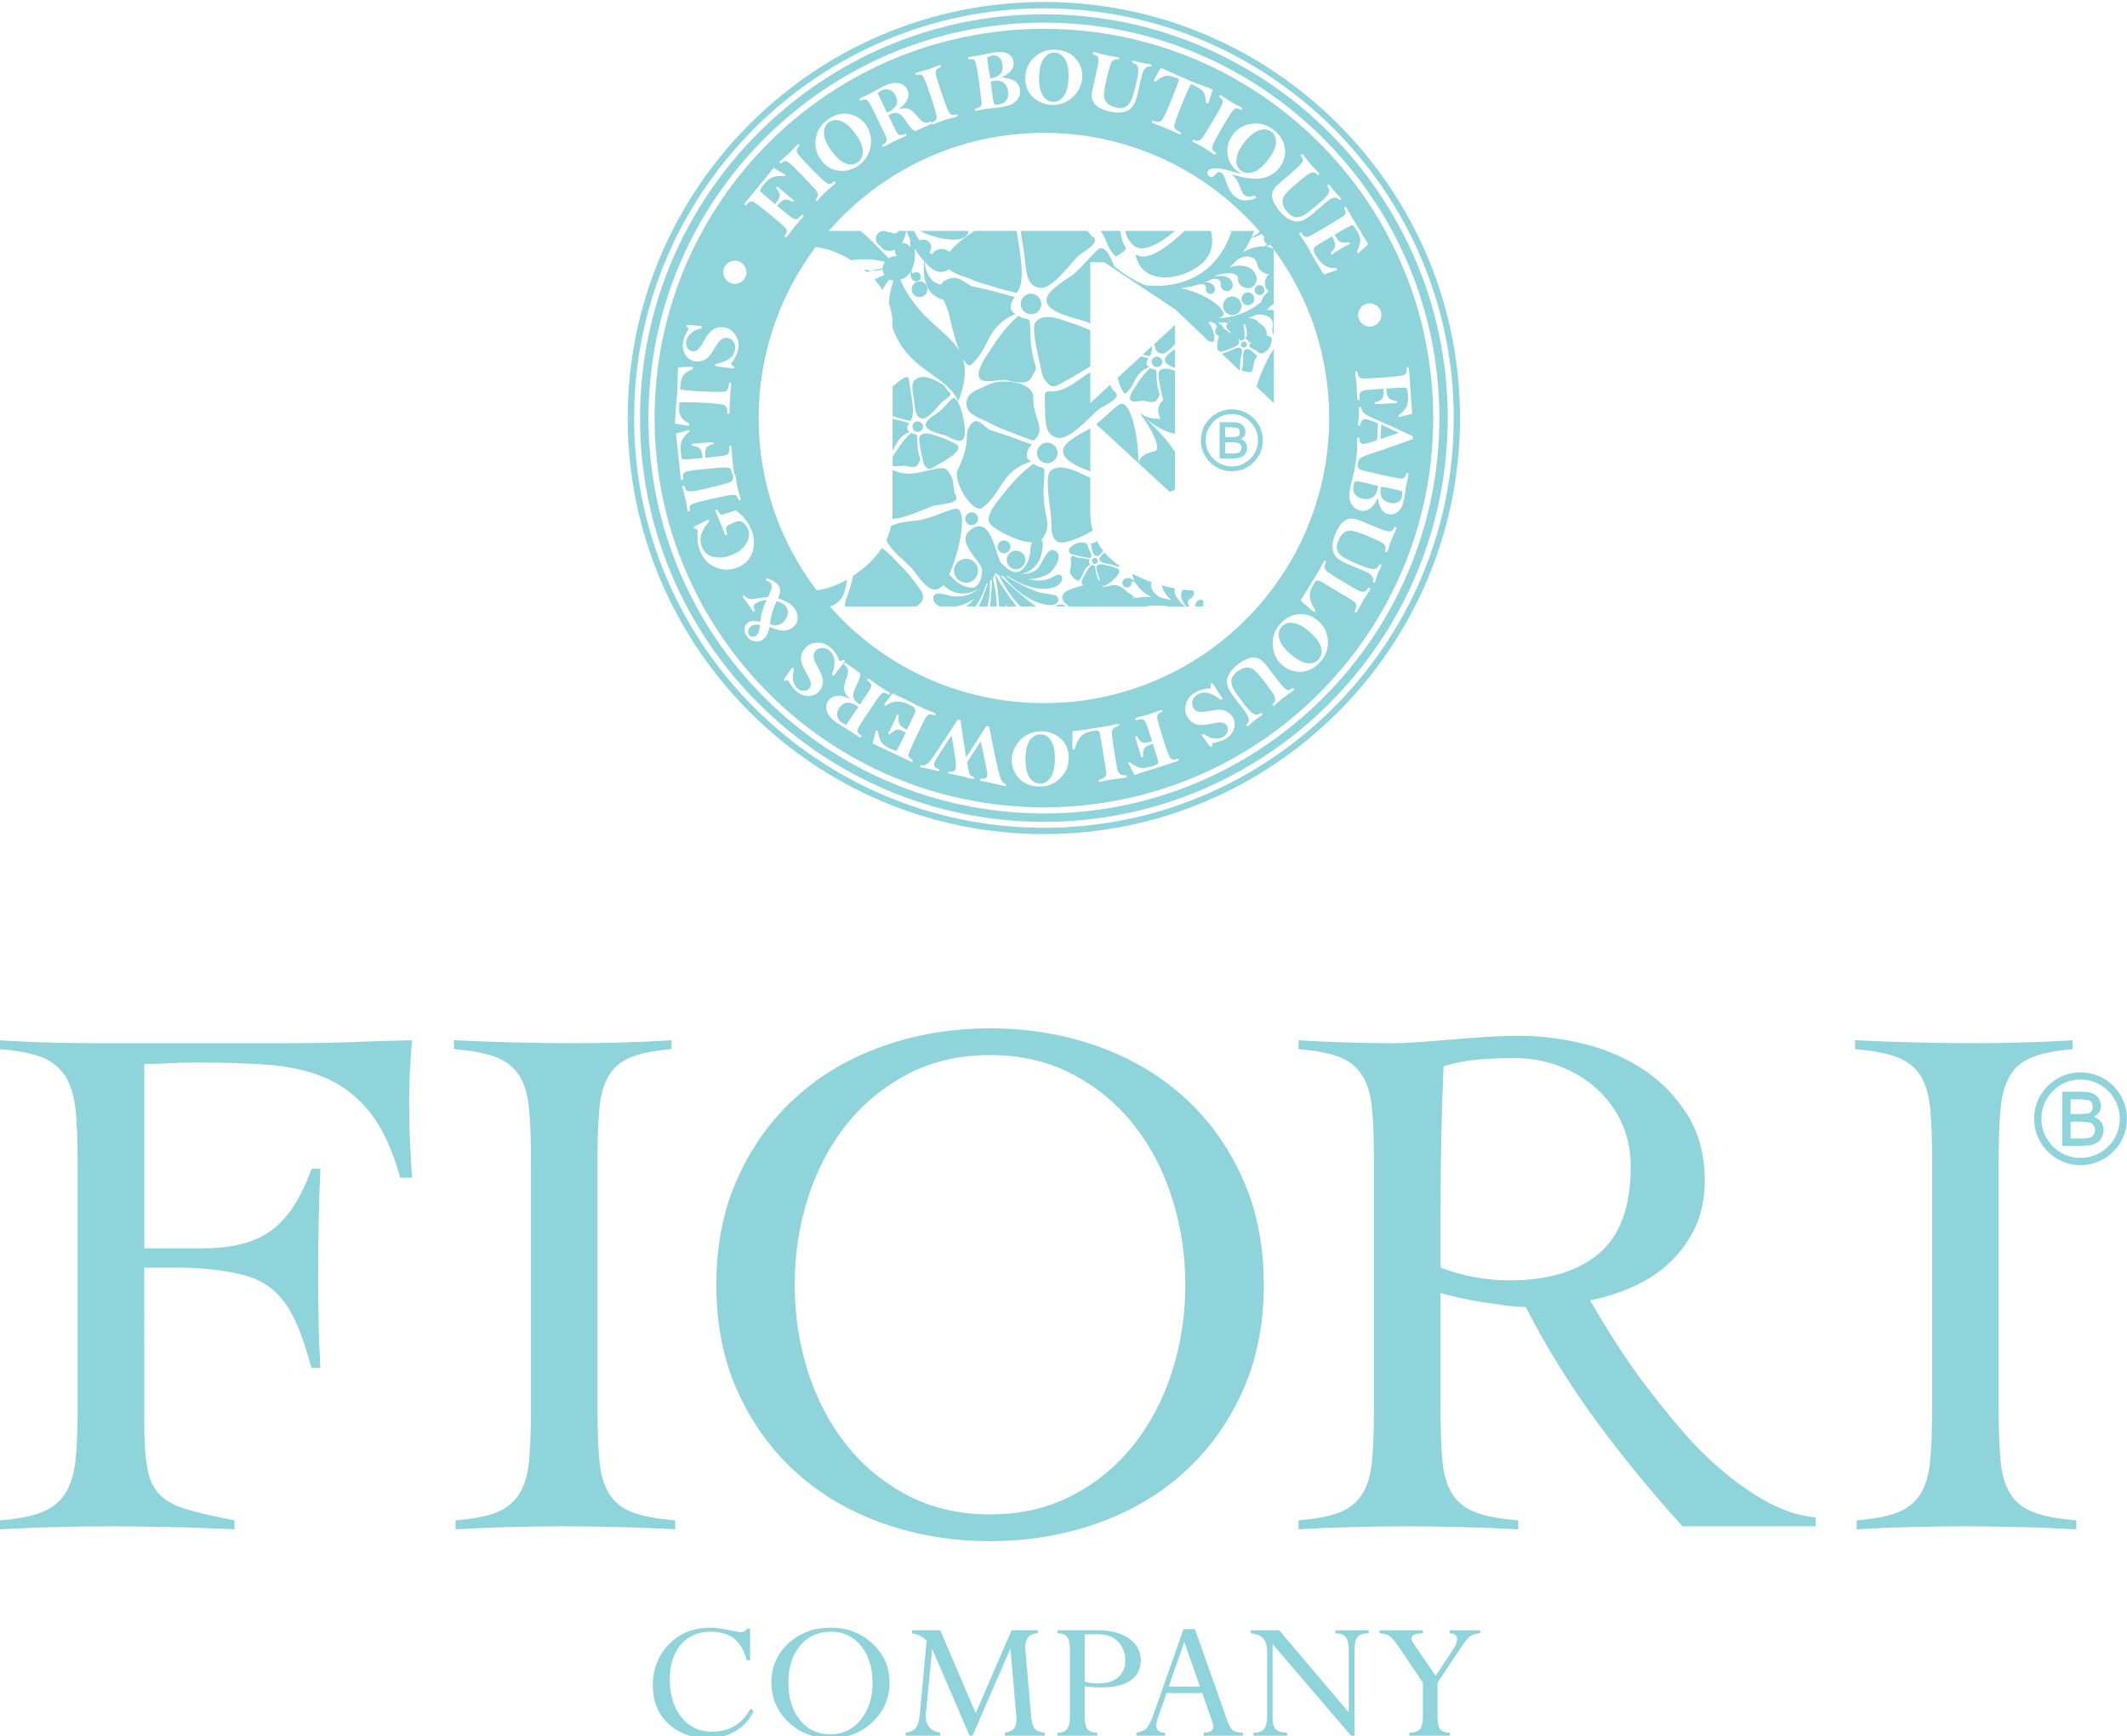 <?xml version="1.0" encoding="utf-8"?>
<!-- Generator: Adobe Illustrator 18.1.0, SVG Export Plug-In . SVG Version: 6.00 Build 0)  -->
<svg version="1.1" id="Шар_1" xmlns="http://www.w3.org/2000/svg" xmlns:xlink="http://www.w3.org/1999/xlink" x="0px" y="0px"
	 viewBox="0 0 148.434 121.192" enable-background="new 0 0 148.434 121.192" xml:space="preserve">
<path fill="#8ED4DA" d="M62.005,7.824c0.143-0.077,0.279-0.171,0.403-0.301c0.13-0.125,0.189-0.265,0.193-0.418
	c0.004-0.152-0.029-0.295-0.101-0.431c-0.098-0.212-0.239-0.349-0.426-0.407c-0.178-0.057-0.372-0.04-0.566,0.055
	c-0.087,0.041-0.175,0.104-0.263,0.185l0.658,1.361C61.947,7.847,61.979,7.833,62.005,7.824"/>
<path fill="#8ED4DA" d="M91.404,44.118c-0.407-0.36-0.784-0.572-1.138-0.629c-0.349-0.061-0.623,0.028-0.825,0.263
	c-0.185,0.208-0.25,0.479-0.175,0.81c0.077,0.334,0.334,0.703,0.795,1.098c0.423,0.375,0.813,0.586,1.158,0.633
	c0.34,0.045,0.611-0.049,0.805-0.268c0.194-0.223,0.25-0.501,0.163-0.844C92.094,44.846,91.834,44.493,91.404,44.118"/>
<path fill="#8ED4DA" d="M59.351,49.073c-0.177-0.041-0.324-0.027-0.458,0.046c-0.132,0.072-0.24,0.175-0.324,0.299
	c-0.135,0.194-0.181,0.387-0.135,0.575c0.037,0.185,0.148,0.344,0.334,0.465c0.079,0.049,0.175,0.095,0.289,0.136l0.847-1.254
	c-0.045-0.031-0.067-0.054-0.093-0.065C59.674,49.184,59.522,49.119,59.351,49.073"/>
<path fill="#8ED4DA" d="M69.107,5.473c0.643-0.092,0.932-0.413,0.848-0.965c-0.038-0.244-0.12-0.417-0.246-0.521
	c-0.137-0.106-0.279-0.143-0.425-0.124c-0.11,0.016-0.234,0.061-0.389,0.134c0.014,0.189,0.033,0.387,0.067,0.593
	C68.984,4.761,69.032,5.054,69.107,5.473"/>
<path fill="#8ED4DA" d="M58.994,11.395c0.332,0.135,0.623,0.114,0.872-0.07c0.229-0.163,0.343-0.416,0.35-0.754
	c0-0.344-0.175-0.757-0.529-1.248c-0.336-0.46-0.67-0.75-0.99-0.868c-0.326-0.12-0.613-0.095-0.853,0.082
	c-0.242,0.175-0.352,0.434-0.342,0.783c0.014,0.349,0.189,0.752,0.525,1.214C58.347,10.974,58.667,11.263,58.994,11.395"/>
<path fill="#8ED4DA" d="M97.617,30.209l-1.231-0.564l-0.042,0.998c0.152-0.043,0.353-0.112,0.621-0.208
	C97.251,30.333,97.469,30.254,97.617,30.209"/>
<path fill="#8ED4DA" d="M52.414,43.714c-0.121,0.084-0.187,0.185-0.203,0.305c-0.017,0.112,0.002,0.212,0.063,0.299
	c0.051,0.073,0.123,0.116,0.22,0.134c0.09,0.014,0.183-0.008,0.271-0.073c0.159-0.11,0.244-0.369,0.269-0.764
	C52.78,43.569,52.575,43.601,52.414,43.714"/>
<path fill="#8ED4DA" d="M54.854,42.346c-0.121-0.171-0.336-0.3-0.648-0.394c-0.263,0.529-0.423,1.069-0.471,1.631
	c0.343,0.1,0.62,0.073,0.836-0.082c0.169-0.121,0.293-0.295,0.369-0.524C55.014,42.75,54.986,42.537,54.854,42.346"/>
<path fill="#8ED4DA" d="M69.39,5.636c-0.069,0.013-0.147,0.029-0.253,0.055c0.043,0.393,0.077,0.719,0.124,0.984
	c0.049,0.344,0.086,0.541,0.126,0.588c0.033,0.049,0.124,0.059,0.271,0.042c0.275-0.042,0.46-0.143,0.574-0.305
	c0.11-0.161,0.153-0.368,0.117-0.619c-0.033-0.252-0.132-0.446-0.294-0.592C69.894,5.649,69.668,5.6,69.39,5.636"/>
<path fill="#8ED4DA" d="M72.61,51.257c-0.273,0-0.519,0.127-0.727,0.397c-0.207,0.273-0.313,0.713-0.315,1.319
	c-0.005,0.57,0.085,0.999,0.273,1.289c0.197,0.291,0.442,0.436,0.731,0.442c0.305,0.002,0.547-0.141,0.746-0.43
	c0.194-0.285,0.294-0.716,0.298-1.282c0.008-0.546-0.081-0.971-0.264-1.277C73.174,51.415,72.922,51.261,72.61,51.257"/>
<path fill="#8ED4DA" d="M72.857,2.014c-15.013,0-27.177,12.162-27.177,27.171c0,14.999,12.164,27.169,27.177,27.169
	c15.001,0,27.16-12.169,27.16-27.169C100.018,14.175,87.859,2.014,72.857,2.014 M97.993,26.168c0.121-0.054,0.184-0.177,0.17-0.363
	l-0.009-0.077c-0.005-0.065,0.019-0.103,0.076-0.106c0.052-0.006,0.083,0.047,0.097,0.157l0.224,3.103l-0.841,0.207l-0.043,0.01
	c-0.052,0.005-0.078-0.016-0.078-0.051c0-0.025,0.01-0.053,0.051-0.084c0.218-0.158,0.381-0.336,0.491-0.529
	c0.114-0.191,0.152-0.49,0.124-0.897c-0.018-0.283-0.065-0.436-0.13-0.463c-0.059-0.031-0.519-0.014-1.388,0.049
	c0.02,0.208,0.047,0.368,0.083,0.478c0.037,0.112,0.099,0.194,0.169,0.248c0.079,0.06,0.22,0.104,0.419,0.137
	c0.053,0.01,0.08,0.031,0.086,0.061c0.004,0.058-0.033,0.087-0.1,0.093l-0.906,0.045c-0.315,0.017-0.482,0.022-0.505,0.014
	c-0.025-0.01-0.04-0.032-0.04-0.06c-0.004-0.049,0.031-0.081,0.11-0.094c0.167-0.033,0.303-0.101,0.397-0.211
	c0.098-0.104,0.124-0.34,0.104-0.697l-1.051,0.075c-0.203,0.017-0.348,0.043-0.429,0.075c-0.082,0.037-0.134,0.086-0.172,0.145
	c-0.024,0.06-0.031,0.155-0.027,0.277c0.004,0.092,0.004,0.149-0.004,0.177c-0.01,0.023-0.032,0.038-0.069,0.039
	c-0.059,0.004-0.09-0.033-0.101-0.122c-0.007-0.076-0.007-0.224-0.011-0.438c0-0.183-0.005-0.322-0.014-0.413l-0.094-0.892
	c-0.004-0.089,0.023-0.138,0.07-0.141c0.059-0.002,0.081,0.051,0.097,0.164c0.017,0.189,0.116,0.297,0.287,0.325
	c0.161,0.024,0.753,0,1.784-0.079C97.479,26.282,97.869,26.227,97.993,26.168 M95.962,21.271c0.196,0.102,0.327,0.259,0.403,0.471
	c0.06,0.212,0.049,0.419-0.059,0.618c-0.106,0.198-0.26,0.33-0.471,0.399c-0.219,0.065-0.417,0.049-0.621-0.053
	c-0.197-0.109-0.33-0.263-0.395-0.474c-0.071-0.215-0.054-0.423,0.055-0.618c0.102-0.198,0.259-0.33,0.471-0.397
	C95.557,21.15,95.763,21.166,95.962,21.271 M93.826,14.57c-0.023-0.055-0.013-0.093,0.018-0.118
	c0.051-0.029,0.092-0.014,0.127,0.045l0.33,0.594l1.18,1.954c-0.216,0.204-0.439,0.406-0.662,0.609
	c-0.043,0.027-0.087,0.02-0.108-0.027c-0.017-0.025-0.017-0.067,0.016-0.128c0.137-0.311,0.204-0.558,0.2-0.745
	c-0.009-0.187-0.088-0.407-0.251-0.667c-0.08-0.145-0.175-0.275-0.285-0.395c-0.301,0.14-0.623,0.315-0.967,0.521
	c-0.051,0.033-0.15,0.097-0.283,0.181l0.106,0.187c0.069,0.113,0.146,0.204,0.224,0.268c0.087,0.063,0.191,0.091,0.332,0.091
	c0.134-0.006,0.218-0.014,0.253-0.024c0.063-0.015,0.101-0.004,0.128,0.031c0.022,0.045,0.018,0.077-0.019,0.104
	c-0.008,0.006-0.028,0.008-0.042,0.014c-0.111,0.043-0.414,0.214-0.919,0.517c-0.063,0.041-0.124,0.082-0.17,0.135
	c-0.018,0.01-0.028,0.018-0.042,0.028c-0.04,0.028-0.08,0.013-0.116-0.036c-0.023-0.04,0.009-0.093,0.08-0.161
	c0.132-0.127,0.204-0.268,0.216-0.429c0.001-0.163-0.069-0.368-0.21-0.619c-0.276,0.155-0.456,0.262-0.545,0.314
	c-0.364,0.222-0.584,0.358-0.647,0.413c-0.063,0.051-0.09,0.128-0.09,0.222c0,0.101,0.049,0.23,0.152,0.401
	c0.373,0.613,0.815,0.898,1.322,0.859c0.065-0.008,0.116,0.01,0.138,0.038c0.025,0.049,0.016,0.08-0.016,0.107
	c-0.027,0.016-0.065,0.03-0.113,0.044l-0.787,0.263l-0.528-0.878c-0.15-0.247-0.279-0.479-0.399-0.697
	c-0.116-0.222-0.215-0.39-0.296-0.514c-0.08-0.133-0.204-0.333-0.391-0.595c-0.025-0.034-0.043-0.058-0.047-0.075
	c-0.053-0.077-0.049-0.126,0.004-0.158c0.043-0.027,0.09-0.012,0.126,0.049c0.094,0.16,0.202,0.238,0.318,0.24
	c0.116,0.006,0.304-0.075,0.565-0.231l1.252-0.739c0.421-0.258,0.682-0.419,0.772-0.49c0.093-0.07,0.144-0.135,0.15-0.206
	C93.904,14.806,93.882,14.706,93.826,14.57 M56.987,41.205c-2.535-3.34-4.045-7.508-4.045-12.02c0-4.479,1.486-8.61,3.976-11.938
	c0.826,0.095,1.648,0.399,2.467,0.912c0.736-0.082,1.474-0.114,2.37,0.12c-0.075,0.116-0.134,0.247-0.155,0.384
	c-0.005,0.025-0.005,0.058-0.01,0.086c-0.277,0.023-0.538,0.07-0.788,0.143c0.24,0.018,0.491,0.004,0.793-0.082
	c0.01,0.13,0.049,0.266,0.128,0.383c-0.24,0.09-0.47,0.201-0.688,0.321c0.203,0.234,0.386,0.475,0.539,0.719
	c0.129-0.242,0.301-0.483,0.499-0.727c0.08,0.045,0.179,0.069,0.274,0.084c-0.193,0.561-0.287,1.073-0.316,1.576
	c0.171,0.482,0.259,0.985,0.259,1.51v0.222c0.109,0.307,0.249,0.621,0.423,0.937c1.23,2.146,3.492,2.555,4.163,4.191
	c0.513-1.34,0.558-2.256,0.32-2.986c0.207,0.371,0.41,0.572,0.605,0.391c1.305-1.169,1.002-2.665,3.093-3.52
	c-0.501-0.141-0.428-0.784-0.069-1.175c-1.156-0.312-1.637-0.472-2.911-0.733c-0.538-0.122-1.009-0.983-2.001-0.399
	c-0.134,0.065-0.202,0.159-0.249,0.268c-0.942-0.222-1.103-1.141-1.122-1.575c0.216,0.239,0.369,0.368,0.407,0.401
	c0.485,0.391,0.989,0.334,1.287,0.086c0.376,0.399,1.14,0.518,1.592,0.743c0.416,0.199,3.062,0.973,3.122,0.902
	c0.645-0.679,0.249-2.741,0-4.31h-2.942c-0.008,0.01-0.028,0.023-0.04,0.031c-0.45,0.291-1.305,0.902-1.709,1.437
	c-0.024-0.028-0.056-0.047-0.085-0.071c-0.368-0.254-0.865-0.161-1.122,0.202c-0.008,0.014-0.016,0.032-0.028,0.043
	c-0.055-0.049-0.098-0.102-0.153-0.157c0.024-0.024,0.04-0.054,0.055-0.086c0.14-0.272,0.025-0.605-0.249-0.737
	c-0.157-0.081-0.354-0.073-0.505,0.008c-0.152-0.222-0.277-0.448-0.393-0.67H63.27c0.069,0.209,0.145,0.403,0.226,0.589
	c0.043,0.181,0.037,0.38,0.004,0.562c-0.098-0.21-0.315-0.336-0.551-0.312c0.164-0.267,0.26-0.58,0.281-0.839H62.72
	c-0.119,0.152-0.263,0.222-0.432,0.152c-0.112-0.053-0.217-0.073-0.32-0.061c-0.021-0.014-0.038-0.027-0.058-0.036
	c-0.061-0.031-0.125-0.047-0.188-0.054h-0.101c-0.183,0.02-0.351,0.124-0.443,0.301c-0.136,0.272-0.024,0.598,0.242,0.734
	c0.129,0.243,0.421,0.434,0.904,0.318c0.047-0.012,0.088-0.033,0.134-0.051c-0.008,0.063-0.008,0.132,0.008,0.196
	c0.022,0.113,0.083,0.205,0.15,0.274c-0.236-0.04-0.444,0.019-0.607,0.131c-0.693-0.714-1.313-1.391-1.959-1.902h-2.213
	c3.647-4.191,9.022-6.845,15.023-6.845c6.008,0,11.401,2.671,15.052,6.89c-0.198,0.192-0.416,0.325-0.571,0.403
	c0.086-0.202,0.146-0.358,0.175-0.448H85.74c0.033,0.02,0.098,0.031,0.204,0.043c-1.305,3.781-4.575,3.897-5.982,3.758
	c-1.034-0.368-2.198-1.33-2.198-1.33l-0.006,0.013c-0.33-0.929-0.762-1.537-1.152-1.173c-0.644,0.566-1.273,1.497-2.081,1.987
	c-0.454,0.267-1.164,0.795-1.378,1.158c-0.7,1.207,2.02,1.627,2.718,1.896c0.059,0.026,0.131,0.063,0.221,0.111v-4.277h0.983
	l0.635,0.421l0.134,0.09l1.521,1.014l0.244,0.161l2.209,1.472L82,21.581l0.279,0.268l2.061,1.963
	c0.201,0.063,0.331,0.071,0.362,0.009c0.156-0.384-0.149-0.995-0.375-1.362c0.081,0.011,0.153,0.022,0.226,0.025
	c0.218,0.036,0.46,0.228,0.305,0.456c-0.124,0.179-0.041,0.371,0.107,0.468c0.032,0.017,0.061,0.027,0.103,0.031
	c-0.092,0.304-0.175,0.734-0.103,0.965l0.162,0.149c0.033,0.006,0.071,0.006,0.12-0.005c0.242-0.056,0.461-0.133,0.682-0.235
	c0.179-0.074,0.553-0.195,0.566-0.461c0-0.038-0.037-0.087-0.076-0.138c0.021-0.008,0.045-0.024,0.072-0.035
	c0.029,0.027,0.052,0.051,0.075,0.075c0.09,0.086,0.124-0.049,0.273-0.051c0.032-0.329,0.01-0.616-0.041-0.924
	c-0.01-0.037-0.018-0.1-0.025-0.163c0.049,0.022,0.088,0.045,0.134,0.073c0.067,0.307,0.208,0.571-0.004,1.007
	c0.135-0.069,0.246,0.086,0.246,0.239c0.044-0.02,0.082-0.039,0.112-0.059c0.021,0.022,0.039,0.045,0.063,0.065
	c-0.085,0.047-0.144,0.081-0.144,0.088c-0.008,0.357,0.354,0.285,0.643,0.574c0.252,0.25,0.755-0.203,0.839-0.499
	c0.05-0.197,0.158-0.36,0.063-0.513c-0.08-0.132-0.191-0.146-0.312-0.118c0.006-0.097,0-0.197-0.025-0.311
	c-0.07-0.285-0.3-0.506-0.574-0.657c-0.004-0.012-0.008-0.022-0.014-0.031c-0.067-0.169-0.485-0.295-0.727-0.267
	c0.189-0.063,0.37-0.135,0.549-0.216c0.575-0.128,1.344,0.117,1.189,0.831c-0.051,0.228-0.006,0.433,0.082,0.594v-1.765
	c-0.163-0.018-0.33-0.018-0.486-0.004c0.06-0.047,0.106-0.11,0.156-0.195c0.122-0.088,0.234-0.169,0.33-0.248v-0.338v-0.784v-0.258
	v-0.023v-1.376V18.14v-0.122V17.46v-0.051c2.434,3.295,3.864,7.368,3.864,11.776c0,10.99-8.909,19.897-19.897,19.897
	c-5.961,0-11.309-2.61-14.955-6.76c0.094,0,0.174-0.017,0.251-0.064c0.814-0.474,0.808-1.067,0.958-1.798
	C58.402,40.864,57.697,41.113,56.987,41.205 M63.746,19.574c0.03,0.024,0.057,0.04,0.079,0.045c0.148,0.056,0.32,0.002,0.397-0.139
	c0.091-0.151,0.04-0.351-0.112-0.442c-0.137-0.078-0.301-0.045-0.405,0.063c-0.046-0.059-0.085-0.141-0.098-0.236
	c0.222-0.448,0.286-1.018,0.231-1.441c-0.001-0.031-0.01-0.063-0.015-0.092c0.047,0.07,0.088,0.134,0.128,0.196
	c0.014,0.022,0.022,0.042,0.037,0.063c0.179,0.267,0.362,0.491,0.515,0.662c-0.132,0.771,0.057,1.792,0.519,2.221
	c0.263,0.248,0.556,0.393,0.828,0.458c0.158,0.375,0.336,0.77,0.413,1.13c0.089,0.468,0.36,1.586,0.678,2.417
	c-0.847-1.433-2.887-2.205-4.12-4.953c0.073-0.022,0.156-0.047,0.235-0.086c0.215-0.11,0.383-0.287,0.509-0.503
	C63.526,19.128,63.508,19.417,63.746,19.574 M88.521,20.346c-0.199,0.168-0.342,0.334-0.419,0.49
	c-0.045,0.088-0.067,0.164-0.091,0.244c-1.031,0.831-2.115,1.128-3.136,1.134c1.409-0.077-0.354-1.673-2.475-2.101
	c0.47-0.057,0.905-0.146,1.297-0.273c0,0.004,0,0.004,0,0.004c0.214-0.061,0.511,0.024,0.462,0.295
	c-0.041,0.208,0.116,0.355,0.285,0.38c0.184,0.031,0.465-0.18,0.275-0.538c-0.104-0.21-0.393-0.283-0.621-0.283
	c0.163-0.061,0.324-0.134,0.471-0.209c0.281-0.088,0.666,0,0.618,0.354c-0.028,0.283,0.189,0.461,0.423,0.483
	c0.245,0.026,0.595-0.283,0.314-0.74c-0.179-0.305-0.653-0.358-0.973-0.305c0.148-0.087-0.312,0.072-0.177-0.02
	c0.413-0.193,1.63-0.375,1.62,0.183c-0.006,0.44,0.359,0.682,0.725,0.674c0.374-0.003,0.867-0.525,0.362-1.192
	c-0.348-0.448-1.132-0.438-1.612-0.285c-0.023,0.008-0.051,0.015-0.072,0.026c0.191-0.164,0.36-0.336,0.513-0.504
	c0.232-0.178,0.56-0.282,0.841-0.254c0.049,0.027,0.116,0.045,0.212,0.055c0.179,0.077,0.316,0.226,0.367,0.477
	c0.097,0.463,0.474,0.68,0.857,0.694c-0.067,0.047-0.128,0.104-0.179,0.176C88.189,19.645,88.238,20.079,88.521,20.346
	 M85.882,23.167c-0.013,0.032-0.022,0.07-0.026,0.102c-0.015-0.009-0.038-0.022-0.049-0.036c-0.144-0.114-0.242-0.238-0.383-0.261
	c-0.047-0.207-0.252-0.369-0.448-0.456c0.179,0.004,0.348,0.004,0.513-0.003c0.069,0.008,0.142,0.031,0.202,0.055
	c-0.066,0.063-0.119,0.135-0.106,0.208C85.624,22.996,85.74,23.08,85.882,23.167 M85.865,22.438
	c-0.08-0.017-0.175-0.036-0.092-0.051c0.045,0,0.108,0,0.179,0.008c-0.01,0.008-0.027,0.014-0.037,0.014
	C85.901,22.416,85.891,22.428,85.865,22.438 M84.408,22.194c-0.089-0.006-0.181-0.014-0.268-0.024
	c-0.009-0.01-0.009-0.014-0.009-0.014C84.227,22.176,84.319,22.186,84.408,22.194 M88.231,16.546
	c-0.024,0.036-0.032,0.077-0.036,0.118c-0.015,0.153,0.081,0.295,0.214,0.344c-0.029,0.067-0.086,0.137-0.171,0.187
	c-0.281-0.014-0.572,0.035-0.836,0.115c-0.037,0.015-0.072,0.024-0.1,0.038c-0.175,0.063-0.341,0.132-0.481,0.212
	c-0.023,0.018-0.049,0.037-0.078,0.054c0.263-0.369,0.448-0.72,0.569-0.995c0.244-0.059,0.495-0.163,0.731-0.291
	C88.106,16.398,88.171,16.473,88.231,16.546 M88.323,17.2c0.094-0.02,0.222-0.059,0.321-0.134c0.084,0.108,0.165,0.216,0.247,0.33
	C88.723,17.283,88.528,17.219,88.323,17.2 M90.781,11.443c0.093-0.104,0.138-0.192,0.138-0.262c0-0.066-0.034-0.141-0.091-0.227
	c-0.037-0.057-0.059-0.094-0.059-0.112c0-0.018,0.005-0.04,0.025-0.06c0.047-0.037,0.09-0.021,0.151,0.04l0.568,0.704
	c0.063,0.063,0.13,0.134,0.21,0.211c0.126,0.126,0.222,0.228,0.289,0.304c0.061,0.073,0.074,0.127,0.037,0.162
	c-0.037,0.031-0.09,0.02-0.137-0.03c-0.094-0.102-0.199-0.145-0.312-0.137c-0.108,0.01-0.271,0.094-0.502,0.265
	c-0.217,0.171-0.454,0.365-0.7,0.582c-0.409,0.35-0.663,0.605-0.771,0.765c-0.104,0.16-0.139,0.336-0.113,0.534
	c0.031,0.201,0.129,0.405,0.316,0.614c0.187,0.21,0.369,0.33,0.554,0.363c0.181,0.025,0.391-0.024,0.618-0.147
	c0.229-0.13,0.603-0.423,1.13-0.883c0.3-0.265,0.498-0.476,0.582-0.629c0.067-0.15,0.061-0.291-0.024-0.413
	c-0.063-0.094-0.073-0.153-0.041-0.192c0.041-0.034,0.095-0.02,0.154,0.051c0.025,0.031,0.071,0.088,0.135,0.171
	c0.053,0.088,0.128,0.171,0.204,0.255c0.067,0.083,0.148,0.169,0.244,0.26c0.073,0.066,0.116,0.115,0.143,0.145
	c0.062,0.071,0.075,0.123,0.028,0.157c-0.028,0.027-0.071,0.019-0.126-0.024c-0.067-0.067-0.158-0.102-0.261-0.106
	c-0.109-0.008-0.247,0.04-0.389,0.139c-0.153,0.106-0.505,0.399-1.066,0.889c-0.372,0.326-0.67,0.515-0.9,0.587
	c-0.235,0.073-0.472,0.055-0.727-0.049c-0.25-0.102-0.492-0.295-0.73-0.566c-0.188-0.214-0.326-0.413-0.426-0.603
	c-0.103-0.189-0.158-0.362-0.158-0.52c0-0.161,0.034-0.303,0.1-0.435c0.07-0.129,0.203-0.281,0.399-0.451l1.144-0.985
	C90.573,11.676,90.695,11.551,90.781,11.443 M88.875,9.064c0.483,0.377,0.745,0.817,0.794,1.319c0.045,0.498-0.087,0.95-0.403,1.347
	c-0.132,0.167-0.285,0.307-0.464,0.421c-0.169,0.112-0.369,0.201-0.571,0.253c-0.215,0.054-0.441,0.077-0.687,0.073
	c-0.245-0.01-0.496-0.038-0.764-0.1l-0.878-0.201c0.083,0.047,0.136,0.087,0.171,0.116c0.102,0.075,0.176,0.171,0.249,0.287
	c0.067,0.12,0.155,0.309,0.253,0.57c0.067,0.183,0.124,0.293,0.148,0.334c0.017,0.036,0.056,0.079,0.119,0.124
	c0.157,0.13,0.368,0.151,0.616,0.07c0.055-0.019,0.099-0.017,0.137,0.009c0.047,0.042,0.051,0.096,0.01,0.151
	c-0.042,0.051-0.216,0.097-0.531,0.139c-0.318,0.048-0.603-0.031-0.861-0.239c-0.245-0.191-0.436-0.478-0.575-0.853
	c-0.095-0.275-0.172-0.468-0.21-0.572c-0.051-0.102-0.105-0.181-0.16-0.23c-0.08-0.057-0.155-0.08-0.224-0.063
	c-0.077,0.014-0.152,0.072-0.242,0.177c-0.083,0.1-0.164,0.155-0.222,0.165c-0.069,0.012-0.135-0.01-0.208-0.073
	c-0.061-0.047-0.104-0.105-0.11-0.178c-0.018-0.073,0-0.134,0.043-0.189c0.179-0.226,0.657-0.232,1.421-0.024
	c0.497,0.136,0.816,0.213,0.96,0.244c-0.162-0.077-0.281-0.15-0.382-0.23c-0.222-0.177-0.403-0.413-0.521-0.696
	c-0.127-0.287-0.167-0.597-0.119-0.931c0.049-0.334,0.183-0.64,0.409-0.927c0.336-0.423,0.78-0.662,1.329-0.722
	C87.957,8.576,88.448,8.722,88.875,9.064 M85.33,7.014c-0.023-0.061-0.083-0.132-0.199-0.212c-0.055-0.042-0.075-0.083-0.051-0.128
	c0.033-0.045,0.075-0.049,0.135-0.01c0.053,0.032,0.167,0.105,0.336,0.219c0.135,0.086,0.236,0.155,0.318,0.202l0.757,0.421
	c0.063,0.039,0.083,0.076,0.054,0.12c-0.024,0.042-0.063,0.045-0.128,0.018c-0.134-0.063-0.23-0.084-0.293-0.079
	c-0.067,0.01-0.147,0.07-0.244,0.182c-0.1,0.114-0.275,0.394-0.538,0.836c-0.311,0.514-0.529,0.915-0.68,1.205
	c-0.149,0.289-0.216,0.479-0.206,0.577c0.012,0.092,0.069,0.175,0.185,0.242c0.083,0.049,0.106,0.093,0.083,0.134
	c-0.033,0.057-0.094,0.061-0.179,0.01c-0.024-0.016-0.058-0.036-0.104-0.069c-0.289-0.198-0.493-0.332-0.605-0.4
	c-0.249-0.141-0.435-0.241-0.556-0.296c-0.071-0.031-0.112-0.055-0.143-0.067c-0.058-0.037-0.073-0.078-0.046-0.128
	c0.022-0.035,0.061-0.045,0.114-0.02c0.152,0.066,0.264,0.079,0.348,0.048c0.085-0.028,0.204-0.153,0.336-0.372
	c0.152-0.221,0.36-0.566,0.638-1.047c0.302-0.497,0.485-0.839,0.576-1.018C85.313,7.2,85.345,7.079,85.33,7.014 M80.392,8.481
	c0.012-0.051,0.059-0.061,0.132-0.031c0.15,0.063,0.278,0.08,0.383,0.049c0.107-0.032,0.2-0.114,0.272-0.246
	c0.078-0.132,0.213-0.431,0.412-0.901c0.306-0.734,0.548-1.346,0.693-1.829C82,5.404,81.79,5.329,81.646,5.296
	c-0.129-0.032-0.284-0.018-0.443,0.039c-0.164,0.058-0.316,0.152-0.461,0.289c-0.058,0.053-0.109,0.069-0.144,0.055
	c-0.067-0.028-0.078-0.065-0.06-0.118c0.009-0.015,0.07-0.124,0.181-0.328c0.113-0.205,0.208-0.372,0.296-0.499
	c0.883,0.404,1.553,0.698,1.988,0.883c0.326,0.137,0.689,0.278,1.094,0.424c0.143,0.053,0.261,0.1,0.348,0.138
	c0.039,0.015,0.096,0.039,0.176,0.076c-0.013,0.077-0.068,0.23-0.137,0.46l-0.135,0.426c-0.03,0.067-0.064,0.089-0.132,0.065
	c-0.039-0.017-0.063-0.076-0.067-0.177c-0.01-0.167-0.047-0.324-0.098-0.47C83.987,6.416,83.899,6.3,83.771,6.21
	c-0.124-0.089-0.338-0.203-0.653-0.337c-0.145,0.254-0.3,0.584-0.469,0.982c-0.166,0.408-0.326,0.807-0.47,1.192
	c-0.144,0.383-0.218,0.619-0.228,0.708c-0.011,0.088,0,0.161,0.042,0.22c0.035,0.058,0.155,0.141,0.34,0.238
	c0.069,0.029,0.095,0.07,0.077,0.114c-0.019,0.049-0.061,0.061-0.119,0.039l-0.075-0.037l-0.531-0.242
	c-0.417-0.175-0.683-0.285-0.766-0.317l-0.332-0.125c-0.025-0.01-0.079-0.033-0.165-0.073C80.389,8.551,80.372,8.517,80.392,8.481
	 M76.248,6.23l0.328-1.469c0.041-0.206,0.069-0.379,0.073-0.517c0.012-0.135-0.008-0.232-0.049-0.284
	c-0.04-0.053-0.11-0.099-0.208-0.13c-0.059-0.023-0.101-0.043-0.108-0.059c-0.024-0.014-0.024-0.035-0.016-0.065
	c0.016-0.051,0.051-0.072,0.138-0.055l0.882,0.22c0.081,0.021,0.181,0.036,0.293,0.051c0.173,0.024,0.312,0.047,0.413,0.068
	c0.089,0.022,0.134,0.055,0.12,0.111c-0.014,0.047-0.053,0.064-0.124,0.054c-0.135-0.023-0.246,0.004-0.33,0.077
	c-0.088,0.07-0.163,0.243-0.24,0.511c-0.076,0.269-0.156,0.562-0.222,0.888c-0.114,0.525-0.169,0.88-0.158,1.073
	c0.014,0.191,0.09,0.355,0.225,0.495c0.146,0.144,0.35,0.246,0.622,0.303c0.271,0.061,0.489,0.049,0.654-0.042
	c0.17-0.086,0.299-0.245,0.409-0.483c0.114-0.242,0.242-0.696,0.387-1.378c0.091-0.399,0.118-0.684,0.091-0.851
	c-0.034-0.169-0.123-0.274-0.27-0.318c-0.106-0.037-0.157-0.082-0.143-0.132c0.015-0.059,0.069-0.071,0.147-0.055
	c0.043,0.01,0.116,0.033,0.211,0.065c0.107,0.031,0.206,0.053,0.324,0.082c0.102,0.022,0.212,0.04,0.35,0.06
	c0.097,0.012,0.165,0.021,0.2,0.029c0.087,0.022,0.127,0.059,0.116,0.11c-0.003,0.043-0.051,0.061-0.11,0.053
	c-0.099-0.01-0.189,0.018-0.28,0.075c-0.094,0.063-0.171,0.175-0.226,0.347c-0.063,0.172-0.175,0.622-0.325,1.345
	c-0.11,0.479-0.228,0.817-0.376,1.012c-0.141,0.193-0.346,0.321-0.614,0.394c-0.262,0.065-0.564,0.058-0.924-0.019
	c-0.279-0.064-0.51-0.135-0.699-0.231c-0.191-0.093-0.334-0.202-0.431-0.33c-0.094-0.125-0.157-0.263-0.181-0.405
	C76.171,6.687,76.189,6.489,76.248,6.23 M72.169,4.014c0.399-0.377,0.888-0.56,1.47-0.544c0.377,0.012,0.707,0.097,0.988,0.259
	c0.275,0.158,0.503,0.389,0.669,0.679c0.165,0.294,0.246,0.613,0.233,0.953c-0.017,0.528-0.22,0.99-0.632,1.383
	c-0.407,0.401-0.903,0.591-1.481,0.574c-0.532-0.014-0.977-0.197-1.342-0.545c-0.369-0.348-0.54-0.807-0.522-1.381
	C71.568,4.851,71.766,4.391,72.169,4.014 M67.612,3.987c0.043-0.017,0.165-0.041,0.367-0.067c0.38-0.052,0.72-0.118,1.044-0.189
	c0.188-0.043,0.34-0.07,0.458-0.088c0.34-0.047,0.629-0.014,0.849,0.108c0.231,0.124,0.363,0.312,0.399,0.572
	c0.065,0.435-0.22,0.796-0.847,1.08c0.401,0.029,0.708,0.11,0.916,0.252c0.222,0.143,0.348,0.343,0.383,0.599
	c0.034,0.214-0.009,0.419-0.124,0.61c-0.109,0.192-0.273,0.33-0.468,0.419c-0.199,0.088-0.487,0.161-0.881,0.216
	c-0.099,0.011-0.246,0.027-0.448,0.049c-0.169,0.013-0.304,0.027-0.399,0.042c-0.123,0.017-0.297,0.049-0.503,0.093
	c-0.095,0.024-0.152,0.038-0.189,0.043c-0.068,0.006-0.115-0.014-0.122-0.065c-0.004-0.042,0.022-0.071,0.083-0.087
	c0.111-0.031,0.194-0.065,0.245-0.1c0.047-0.029,0.082-0.077,0.107-0.142c0.032-0.065,0.032-0.167,0.009-0.297l-0.164-1.311
	c-0.059-0.406-0.108-0.729-0.15-0.97c-0.049-0.244-0.086-0.399-0.124-0.465c-0.027-0.069-0.066-0.114-0.11-0.135
	c-0.051-0.023-0.12-0.03-0.202-0.023c-0.075,0.01-0.117,0.003-0.143-0.006c-0.026-0.008-0.038-0.029-0.046-0.054
	C67.549,4.028,67.569,4.001,67.612,3.987 M60.086,6.837c0.485-0.227,0.883-0.434,1.201-0.619c0.145-0.079,0.273-0.146,0.393-0.207
	c0.385-0.187,0.727-0.253,1.02-0.206c0.295,0.045,0.495,0.196,0.618,0.442c0.078,0.169,0.102,0.34,0.063,0.525
	c-0.041,0.181-0.12,0.34-0.249,0.48c-0.122,0.141-0.285,0.268-0.486,0.387c0.246-0.077,0.468-0.1,0.673-0.063
	c0.191,0.036,0.404,0.193,0.633,0.474c0.216,0.259,0.385,0.421,0.509,0.473c0.126,0.056,0.261,0.053,0.41-0.006
	c0.08-0.034,0.142-0.025,0.16,0.02c0.006,0.014,0.006,0.024,0.006,0.035c0.008-0.014,0.021-0.031,0.047-0.043
	c0.146-0.071,0.237-0.146,0.27-0.232c0.03-0.079,0.008-0.245-0.069-0.5c-0.069-0.251-0.191-0.64-0.362-1.165
	c-0.188-0.548-0.32-0.913-0.399-1.098c-0.086-0.179-0.157-0.284-0.214-0.309c-0.065-0.031-0.163-0.027-0.289,0.006
	c-0.072,0.016-0.116,0-0.131-0.053c-0.014-0.045,0.009-0.08,0.076-0.102c0.063-0.019,0.197-0.056,0.392-0.112
	c0.151-0.042,0.271-0.075,0.363-0.105l0.812-0.295c0.068-0.023,0.114-0.011,0.128,0.035c0.013,0.045-0.006,0.082-0.069,0.11
	c-0.134,0.062-0.22,0.118-0.258,0.171c-0.029,0.053-0.047,0.157-0.024,0.299c0.024,0.155,0.118,0.472,0.281,0.965
	c0.183,0.562,0.341,0.998,0.46,1.301c0.118,0.299,0.218,0.476,0.299,0.535c0.079,0.049,0.183,0.056,0.313,0.017
	c0.08-0.031,0.134-0.022,0.153,0.028c0.017,0.059-0.02,0.109-0.112,0.138c-0.029,0.008-0.07,0.022-0.118,0.037
	c-0.348,0.088-0.576,0.152-0.699,0.192c-0.276,0.09-0.47,0.167-0.6,0.224c-0.061,0.029-0.109,0.047-0.134,0.057
	c-0.069,0.023-0.108,0.008-0.128-0.043c-0.001-0.015-0.001-0.035,0.006-0.047c-0.014,0.039-0.069,0.078-0.16,0.122L63.878,9.15
	c-0.156-0.054-0.309-0.198-0.476-0.442c-0.207-0.312-0.371-0.524-0.486-0.638c-0.118-0.112-0.243-0.175-0.369-0.185
	c-0.132-0.01-0.263,0.018-0.403,0.081c-0.037,0.02-0.086,0.047-0.15,0.087c0.288,0.594,0.466,0.961,0.535,1.098
	c0.071,0.138,0.144,0.221,0.226,0.262c0.08,0.034,0.194,0.019,0.343-0.042c0.074-0.038,0.128-0.028,0.151,0.018
	c0.022,0.046,0,0.086-0.069,0.117l-0.791,0.358c-0.105,0.05-0.237,0.122-0.394,0.208c-0.151,0.082-0.246,0.132-0.286,0.149
	c-0.069,0.034-0.114,0.028-0.139-0.021c-0.024-0.045-0.006-0.086,0.059-0.114c0.095-0.045,0.171-0.114,0.226-0.201
	c0.057-0.086,0-0.307-0.169-0.66l-0.234-0.472l-0.437-0.916c-0.23-0.471-0.384-0.749-0.482-0.833c-0.088-0.085-0.224-0.085-0.41,0
	c-0.069,0.033-0.118,0.023-0.141-0.024C59.959,6.933,59.99,6.884,60.086,6.837 M56.932,9.673c0.083-0.543,0.36-0.987,0.826-1.323
	c0.308-0.224,0.625-0.358,0.944-0.401c0.32-0.047,0.637,0,0.947,0.132c0.31,0.134,0.565,0.336,0.768,0.613
	c0.304,0.426,0.421,0.92,0.344,1.482c-0.08,0.558-0.352,1.011-0.823,1.354c-0.437,0.311-0.897,0.439-1.397,0.389
	c-0.504-0.053-0.924-0.308-1.264-0.775C56.96,10.704,56.842,10.217,56.932,9.673 M54.444,11.257
	c0.047-0.047,0.147-0.139,0.304-0.273c0.117-0.102,0.21-0.187,0.279-0.25l0.605-0.617c0.053-0.055,0.095-0.061,0.134-0.024
	c0.029,0.034,0.024,0.076-0.016,0.127c-0.094,0.114-0.145,0.203-0.155,0.262c-0.01,0.069,0.027,0.159,0.108,0.287
	c0.085,0.123,0.303,0.371,0.661,0.745c0.417,0.428,0.747,0.752,0.981,0.973c0.242,0.22,0.405,0.338,0.499,0.353
	c0.098,0.016,0.192-0.024,0.287-0.116c0.064-0.066,0.116-0.08,0.151-0.043c0.047,0.046,0.034,0.104-0.041,0.174
	c-0.018,0.02-0.049,0.047-0.088,0.082c-0.274,0.228-0.456,0.389-0.551,0.478c-0.204,0.199-0.348,0.348-0.438,0.456
	c-0.042,0.055-0.072,0.095-0.1,0.118c-0.049,0.045-0.095,0.051-0.129,0.01c-0.028-0.033-0.022-0.069,0.012-0.114
	c0.1-0.128,0.146-0.236,0.141-0.322c-0.012-0.089-0.1-0.232-0.273-0.427c-0.175-0.194-0.454-0.493-0.837-0.89
	c-0.41-0.419-0.684-0.694-0.839-0.822c-0.148-0.122-0.258-0.187-0.32-0.187c-0.069,0.002-0.155,0.043-0.258,0.127
	c-0.057,0.047-0.102,0.051-0.137,0.014C54.387,11.345,54.394,11.304,54.444,11.257 M52.023,14.138l1.961-2.411l0.753,0.428
	l0.033,0.022c0.047,0.034,0.054,0.071,0.03,0.095c-0.015,0.021-0.043,0.029-0.096,0.021c-0.267-0.029-0.509-0.014-0.72,0.049
	c-0.209,0.063-0.444,0.251-0.71,0.568c-0.175,0.22-0.247,0.36-0.222,0.423c0.022,0.063,0.369,0.367,1.041,0.917
	c0.132-0.164,0.222-0.297,0.268-0.4c0.051-0.109,0.067-0.205,0.045-0.299c-0.018-0.092-0.087-0.222-0.205-0.385
	c-0.038-0.045-0.042-0.077-0.022-0.104c0.033-0.039,0.084-0.039,0.135,0.006l0.69,0.584c0.235,0.202,0.359,0.312,0.373,0.34
	c0.008,0.022,0.008,0.045-0.014,0.068c-0.033,0.038-0.075,0.036-0.142-0.005c-0.15-0.095-0.294-0.136-0.435-0.127
	c-0.139,0.018-0.326,0.161-0.554,0.439l0.813,0.667c0.156,0.131,0.281,0.21,0.368,0.246c0.084,0.027,0.157,0.035,0.224,0.006
	c0.049-0.025,0.126-0.084,0.211-0.178c0.056-0.069,0.097-0.109,0.122-0.122c0.023-0.012,0.049-0.006,0.077,0.013
	c0.045,0.04,0.041,0.091-0.01,0.157c-0.049,0.059-0.15,0.171-0.293,0.332c-0.125,0.132-0.218,0.236-0.273,0.307L54.93,16.5
	c-0.054,0.072-0.109,0.092-0.15,0.055c-0.04-0.033-0.024-0.09,0.041-0.183c0.112-0.149,0.124-0.294,0.018-0.424
	c-0.102-0.135-0.55-0.527-1.345-1.174c-0.517-0.423-0.837-0.652-0.972-0.697c-0.126-0.042-0.25,0.008-0.368,0.153l-0.047,0.059
	c-0.041,0.055-0.079,0.063-0.13,0.028C51.938,14.283,51.95,14.223,52.023,14.138 M50.549,18.663c0.1-0.203,0.249-0.343,0.46-0.417
	c0.212-0.077,0.416-0.067,0.621,0.032c0.199,0.09,0.334,0.246,0.412,0.453c0.073,0.213,0.065,0.419-0.033,0.622
	c-0.092,0.2-0.246,0.339-0.456,0.416c-0.21,0.073-0.413,0.061-0.617-0.036c-0.201-0.092-0.338-0.243-0.415-0.455
	C50.446,19.067,50.454,18.865,50.549,18.663 M47.699,23.741c0.043-0.21,0.169-0.471,0.369-0.794
	c-0.022-0.027-0.051-0.059-0.098-0.093c-0.051-0.042-0.075-0.079-0.061-0.116c0.01-0.049,0.055-0.066,0.137-0.061l0.772,0.07
	l0.1,0.01c0.049,0.01,0.067,0.037,0.054,0.09c-0.005,0.037-0.019,0.059-0.042,0.073c-0.022,0.014-0.083,0.031-0.189,0.059
	c-0.187,0.042-0.357,0.135-0.53,0.295c-0.173,0.153-0.281,0.321-0.316,0.503c-0.042,0.181-0.021,0.341,0.053,0.482
	c0.079,0.141,0.191,0.229,0.346,0.261c0.126,0.026,0.247-0.003,0.373-0.092c0.126-0.091,0.264-0.279,0.425-0.573
	c0.249-0.462,0.495-0.759,0.736-0.889c0.244-0.125,0.489-0.161,0.749-0.11c0.252,0.059,0.456,0.171,0.6,0.334
	c0.151,0.168,0.256,0.347,0.315,0.547c0.064,0.2,0.064,0.44,0,0.711c-0.033,0.157-0.088,0.316-0.173,0.472
	c-0.085,0.159-0.189,0.316-0.316,0.476c0.036,0.045,0.08,0.09,0.146,0.132c0.067,0.043,0.096,0.09,0.086,0.136
	c-0.009,0.045-0.064,0.063-0.164,0.047l-1.02-0.139c-0.047-0.008-0.075-0.01-0.079-0.012c-0.057-0.012-0.077-0.045-0.069-0.1
	c0.012-0.04,0.069-0.073,0.164-0.087c0.302-0.053,0.564-0.159,0.794-0.307c0.224-0.149,0.366-0.353,0.421-0.613
	c0.052-0.212,0.025-0.401-0.073-0.566c-0.102-0.161-0.232-0.259-0.399-0.292c-0.159-0.037-0.314-0.008-0.454,0.09
	c-0.14,0.098-0.295,0.297-0.47,0.593c-0.169,0.289-0.316,0.499-0.443,0.631c-0.124,0.129-0.277,0.224-0.456,0.278
	c-0.18,0.058-0.357,0.068-0.523,0.026c-0.286-0.057-0.506-0.226-0.66-0.491C47.648,24.45,47.611,24.122,47.699,23.741
	 M47.257,27.384c0.018-0.355,0.031-0.749,0.037-1.177c0.003-0.151,0.004-0.278,0.01-0.373c0-0.04,0.008-0.1,0.018-0.192
	c0.072-0.009,0.231-0.014,0.471-0.022l0.455-0.016c0.074,0.008,0.106,0.038,0.1,0.102c0,0.046-0.049,0.085-0.139,0.128
	c-0.16,0.061-0.297,0.144-0.415,0.251c-0.112,0.106-0.192,0.228-0.24,0.376c-0.043,0.141-0.068,0.387-0.094,0.729
	c0.287,0.045,0.646,0.082,1.081,0.112c0.436,0.024,0.864,0.038,1.279,0.049c0.412,0.008,0.663,0.002,0.745-0.02
	c0.087-0.015,0.153-0.052,0.193-0.112c0.047-0.054,0.08-0.191,0.11-0.406c0.01-0.069,0.037-0.106,0.08-0.106
	c0.055,0.004,0.08,0.041,0.079,0.104l-0.01,0.077l-0.051,0.586c-0.028,0.455-0.042,0.733-0.043,0.83l-0.008,0.356
	c0,0.029-0.008,0.084-0.015,0.174c-0.013,0.043-0.038,0.063-0.079,0.06c-0.047-0.002-0.077-0.04-0.069-0.112
	c0.006-0.164-0.019-0.295-0.082-0.384c-0.065-0.088-0.173-0.148-0.323-0.173c-0.15-0.03-0.478-0.061-0.984-0.093
	c-0.8-0.049-1.452-0.063-1.955-0.043c-0.024,0.309-0.024,0.533-0.004,0.67c0.019,0.145,0.082,0.281,0.184,0.417
	c0.105,0.134,0.245,0.244,0.423,0.336c0.067,0.039,0.102,0.075,0.096,0.116c0,0.064-0.033,0.098-0.088,0.093
	c-0.014-0.003-0.135-0.022-0.364-0.056c-0.232-0.037-0.421-0.079-0.568-0.118C47.166,28.576,47.225,27.854,47.257,27.384
	 M48.162,35.301c-0.033,0.055-0.041,0.153-0.023,0.284c0.01,0.075-0.01,0.112-0.063,0.127c-0.049,0.012-0.079-0.016-0.095-0.085
	c-0.014-0.064-0.039-0.198-0.072-0.401c-0.027-0.151-0.045-0.279-0.069-0.366l-0.212-0.841c-0.018-0.072,0-0.113,0.049-0.127
	c0.043-0.006,0.07,0.019,0.095,0.082c0.051,0.14,0.102,0.23,0.149,0.27c0.051,0.042,0.152,0.057,0.302,0.051
	c0.146-0.004,0.474-0.061,0.977-0.175c0.582-0.135,1.032-0.245,1.341-0.334c0.316-0.093,0.505-0.169,0.564-0.246
	c0.061-0.071,0.073-0.175,0.049-0.303c-0.014-0.065-0.014-0.112,0.012-0.133c-0.004,0-0.004,0.002-0.004,0.002
	c-0.054,0.005-0.089-0.048-0.102-0.158c-0.03-0.188-0.124-0.297-0.293-0.318c-0.166-0.02-0.761,0.024-1.779,0.13
	c-0.66,0.069-1.058,0.135-1.175,0.196c-0.122,0.061-0.173,0.183-0.153,0.37l0.008,0.079c0.01,0.064-0.013,0.103-0.073,0.108
	c-0.052,0.004-0.084-0.047-0.094-0.155l-0.327-3.093l0.836-0.234l0.038-0.006c0.056-0.01,0.081,0.008,0.089,0.047
	c0.002,0.023-0.02,0.052-0.061,0.082c-0.202,0.17-0.362,0.35-0.465,0.545c-0.111,0.197-0.141,0.493-0.095,0.898
	c0.025,0.279,0.07,0.435,0.137,0.462c0.061,0.027,0.521,0,1.386-0.093c-0.022-0.208-0.056-0.366-0.093-0.473
	c-0.043-0.109-0.102-0.193-0.176-0.246c-0.08-0.051-0.222-0.095-0.427-0.122c-0.053-0.01-0.079-0.03-0.084-0.055
	c-0.006-0.059,0.026-0.091,0.1-0.1l0.896-0.073c0.313-0.029,0.484-0.036,0.506-0.029c0.026,0.012,0.037,0.029,0.042,0.063
	c0.005,0.045-0.03,0.081-0.102,0.093c-0.169,0.04-0.309,0.115-0.395,0.223c-0.091,0.108-0.118,0.341-0.083,0.703l1.046-0.112
	c0.205-0.022,0.35-0.049,0.431-0.089c0.084-0.035,0.139-0.088,0.161-0.15c0.022-0.059,0.031-0.153,0.022-0.277
	c-0.004-0.09-0.004-0.147,0-0.171c0.01-0.026,0.033-0.041,0.067-0.047c0.061-0.003,0.098,0.036,0.1,0.12
	c0.012,0.075,0.022,0.222,0.027,0.439c0.008,0.183,0.019,0.322,0.029,0.413l0.12,0.888c0.005,0.057-0.002,0.1-0.024,0.12
	c0.061-0.01,0.1,0.031,0.128,0.126c0.004,0.027,0.01,0.069,0.02,0.119c0.055,0.352,0.094,0.589,0.123,0.715
	c0.063,0.279,0.12,0.482,0.163,0.613c0.024,0.067,0.038,0.115,0.043,0.144c0.018,0.07,0,0.11-0.057,0.122
	c-0.038,0.011-0.069-0.012-0.095-0.069c-0.053-0.153-0.122-0.247-0.199-0.289c-0.081-0.037-0.253-0.035-0.509,0.014
	c-0.257,0.045-0.655,0.131-1.195,0.253c-0.566,0.128-0.945,0.222-1.13,0.289C48.303,35.183,48.194,35.242,48.162,35.301
	 M49.924,39.597c-0.499-0.204-0.867-0.613-1.105-1.222c-0.077-0.213-0.121-0.419-0.139-0.61c-0.012-0.194-0.012-0.418,0-0.675
	c0-0.053-0.008-0.095-0.02-0.122c-0.01-0.037-0.049-0.056-0.104-0.056c-0.077,0.003-0.121-0.017-0.139-0.061
	c-0.015-0.043,0.026-0.095,0.136-0.15l0.737-0.366c0.033-0.019,0.061-0.031,0.084-0.039c0.053-0.026,0.086-0.008,0.108,0.039
	c0.018,0.043,0,0.091-0.051,0.144c-0.23,0.25-0.392,0.517-0.483,0.812c-0.095,0.287-0.086,0.583,0.027,0.874
	c0.142,0.375,0.412,0.611,0.808,0.701c0.398,0.097,0.808,0.058,1.241-0.11c0.479-0.179,0.825-0.446,1.044-0.8
	c0.216-0.348,0.259-0.688,0.139-1.002c-0.051-0.14-0.135-0.265-0.25-0.379c-0.12-0.116-0.216-0.18-0.306-0.197
	c-0.084-0.008-0.199,0.01-0.33,0.061c-0.293,0.114-0.476,0.194-0.543,0.247c-0.059,0.053-0.095,0.11-0.104,0.176
	c-0.004,0.067,0.009,0.187,0.052,0.364c0.025,0.067,0.01,0.108-0.035,0.126c-0.051,0.02-0.089,0-0.112-0.063l-0.152-0.399
	l-0.493-1.213c-0.02-0.051-0.012-0.086,0.041-0.104c0.022-0.011,0.043-0.011,0.063,0.008c0.012,0.018,0.065,0.086,0.142,0.202
	c0.055,0.089,0.112,0.134,0.159,0.144c0.057,0.012,0.33-0.071,0.824-0.24c0.107-0.037,0.17-0.059,0.187-0.061
	c0.013,0,0.11,0.08,0.293,0.246c0.192,0.161,0.349,0.344,0.484,0.542c0.135,0.194,0.24,0.405,0.327,0.617
	c0.137,0.368,0.189,0.711,0.155,1.056c-0.033,0.338-0.147,0.645-0.341,0.917c-0.189,0.274-0.467,0.482-0.824,0.616
	C50.936,39.817,50.433,39.808,49.924,39.597 M53.699,43.765c-0.081,0.429-0.228,0.719-0.45,0.875
	c-0.174,0.124-0.375,0.163-0.597,0.124c-0.222-0.044-0.401-0.163-0.537-0.352c-0.132-0.181-0.179-0.364-0.157-0.543
	c0.022-0.185,0.098-0.314,0.222-0.403c0.193-0.134,0.486-0.157,0.88-0.055c0.027-0.454,0.171-0.961,0.439-1.528
	c-0.302,0.018-0.557,0.095-0.751,0.234c-0.163,0.114-0.196,0.254-0.096,0.421c0.037,0.07,0.037,0.121,0,0.148
	c-0.043,0.03-0.097,0-0.152-0.086l-0.32-0.47c-0.065-0.094-0.143-0.195-0.242-0.307c-0.038-0.051-0.069-0.09-0.083-0.112
	c-0.041-0.053-0.037-0.096,0.006-0.124c0.031-0.021,0.074-0.007,0.134,0.042c0.098,0.082,0.185,0.141,0.266,0.163
	c0.077,0.026,0.152,0.031,0.226,0.031c0.063-0.005,0.249-0.035,0.559-0.083c0.19-0.031,0.369-0.049,0.532-0.049
	c0.265-0.474,0.338-0.8,0.218-0.963c-0.043-0.069-0.121-0.128-0.231-0.164c-0.056-0.027-0.095-0.044-0.102-0.058
	c-0.037-0.047-0.032-0.083,0.014-0.114c0.043-0.033,0.169,0.004,0.377,0.102c0.21,0.1,0.366,0.228,0.48,0.381
	c0.082,0.127,0.117,0.256,0.102,0.4c-0.008,0.141-0.058,0.309-0.139,0.504c0.554,0.155,0.939,0.384,1.157,0.699
	c0.173,0.24,0.236,0.483,0.21,0.737c-0.031,0.252-0.163,0.458-0.391,0.621c-0.136,0.092-0.299,0.152-0.493,0.183
	C54.583,44.045,54.22,43.962,53.699,43.765 M57.398,47.801c-0.045,0.18-0.126,0.34-0.24,0.463c-0.198,0.219-0.454,0.328-0.761,0.322
	c-0.312,0-0.609-0.137-0.9-0.401c-0.153-0.146-0.322-0.383-0.501-0.715c-0.033,0-0.075,0.014-0.124,0.031
	c-0.061,0.027-0.108,0.027-0.135,0c-0.033-0.031-0.028-0.086,0.02-0.155l0.448-0.633l0.057-0.08
	c0.031-0.037,0.068-0.037,0.104-0.002c0.031,0.025,0.041,0.049,0.041,0.073c0.005,0.027-0.014,0.09-0.043,0.194
	c-0.056,0.18-0.056,0.382-0.012,0.603c0.045,0.226,0.142,0.405,0.275,0.533c0.14,0.123,0.281,0.189,0.445,0.19
	c0.163,0.006,0.293-0.049,0.403-0.166c0.084-0.095,0.118-0.217,0.108-0.366c-0.017-0.155-0.108-0.371-0.283-0.658
	c-0.277-0.448-0.409-0.808-0.397-1.081c0.006-0.279,0.103-0.51,0.279-0.7c0.175-0.195,0.369-0.311,0.589-0.358
	c0.216-0.045,0.426-0.045,0.627,0.006c0.204,0.045,0.412,0.163,0.617,0.358c0.124,0.104,0.226,0.235,0.322,0.385
	c0.097,0.151,0.181,0.322,0.254,0.511c0.053-0.004,0.116-0.028,0.181-0.059c0.077-0.035,0.128-0.042,0.164-0.01
	c0.035,0.031,0.021,0.089-0.046,0.174l-0.627,0.809c-0.033,0.038-0.054,0.056-0.055,0.065c-0.04,0.042-0.077,0.042-0.117,0
	c-0.03-0.022-0.03-0.088,0.007-0.183c0.103-0.283,0.15-0.564,0.132-0.837c-0.02-0.27-0.122-0.492-0.313-0.671
	c-0.167-0.153-0.344-0.224-0.531-0.216c-0.189,0.003-0.345,0.063-0.454,0.189c-0.114,0.122-0.167,0.27-0.151,0.44
	c0.019,0.168,0.111,0.409,0.279,0.704c0.169,0.294,0.271,0.527,0.322,0.702C57.437,47.438,57.437,47.613,57.398,47.801
	 M60.324,50.122c-0.293,0.433-0.452,0.71-0.481,0.832c-0.028,0.125,0.045,0.241,0.208,0.357c0.063,0.045,0.08,0.09,0.055,0.134
	c-0.033,0.047-0.092,0.039-0.181-0.02c-0.437-0.295-0.818-0.539-1.14-0.727c-0.142-0.085-0.267-0.162-0.372-0.232
	c-0.358-0.242-0.588-0.499-0.696-0.777c-0.106-0.279-0.084-0.531,0.077-0.757c0.102-0.155,0.242-0.261,0.414-0.318
	c0.183-0.056,0.36-0.066,0.544-0.027c0.182,0.034,0.372,0.114,0.581,0.224c-0.195-0.171-0.321-0.352-0.391-0.54
	c-0.075-0.193-0.043-0.455,0.086-0.798c0.116-0.311,0.169-0.537,0.153-0.674c-0.01-0.136-0.084-0.254-0.212-0.352
	c-0.071-0.055-0.089-0.103-0.061-0.144c0.033-0.042,0.107-0.029,0.222,0.051l0.888,0.632c0.028,0.156-0.015,0.365-0.147,0.635
	c-0.165,0.336-0.266,0.584-0.307,0.741c-0.035,0.16-0.033,0.297,0.028,0.416c0.055,0.116,0.143,0.217,0.272,0.301
	c0.034,0.023,0.085,0.056,0.15,0.095c0.373-0.552,0.602-0.893,0.683-1.022c0.082-0.126,0.118-0.238,0.107-0.323
	c-0.006-0.09-0.078-0.182-0.206-0.271c-0.068-0.055-0.087-0.106-0.058-0.147c0.029-0.04,0.076-0.04,0.132,0l0.708,0.503
	c0.095,0.068,0.222,0.146,0.382,0.245c0.143,0.081,0.234,0.139,0.275,0.163c0.061,0.043,0.077,0.087,0.047,0.136
	c-0.027,0.041-0.073,0.043-0.128,0.003c-0.084-0.059-0.187-0.09-0.289-0.096c-0.106-0.004-0.263,0.156-0.485,0.478l-0.291,0.44
	L60.324,50.122z M63.42,52.82c0.031,0.059,0.108,0.128,0.231,0.208c0.05,0.031,0.067,0.066,0.05,0.108
	c-0.024,0.055-0.068,0.065-0.132,0.033l-0.607-0.298l-2.065-0.969c0.066-0.291,0.137-0.582,0.207-0.875
	c0.025-0.047,0.061-0.061,0.108-0.04c0.026,0.012,0.049,0.052,0.059,0.114c0.057,0.336,0.141,0.578,0.252,0.727
	c0.106,0.151,0.3,0.287,0.574,0.421c0.155,0.066,0.306,0.121,0.463,0.167c0.173-0.291,0.336-0.617,0.503-0.975
	c0.029-0.059,0.077-0.161,0.142-0.313l-0.195-0.09c-0.122-0.06-0.232-0.091-0.34-0.095c-0.098-0.011-0.208,0.026-0.324,0.109
	c-0.106,0.079-0.175,0.132-0.201,0.157c-0.037,0.051-0.079,0.064-0.116,0.047c-0.049-0.023-0.061-0.055-0.043-0.097
	c0.01-0.007,0.012-0.021,0.027-0.034c0.069-0.098,0.226-0.413,0.466-0.94c0.037-0.07,0.061-0.142,0.076-0.206
	c0.004-0.023,0.004-0.038,0.017-0.046c0.021-0.053,0.056-0.059,0.11-0.039c0.039,0.017,0.041,0.075,0.029,0.179
	c-0.042,0.173-0.02,0.33,0.065,0.471c0.081,0.138,0.255,0.272,0.51,0.394c0.144-0.281,0.24-0.47,0.279-0.557
	c0.181-0.395,0.281-0.631,0.305-0.707c0.023-0.077,0.004-0.159-0.051-0.24c-0.054-0.078-0.171-0.158-0.348-0.241
	c-0.653-0.306-1.183-0.293-1.575,0.027c-0.056,0.041-0.102,0.055-0.139,0.041c-0.045-0.022-0.063-0.053-0.041-0.097
	c0.01-0.026,0.033-0.059,0.063-0.098l0.509-0.66l0.924,0.431c0.267,0.124,0.502,0.243,0.725,0.36
	c0.228,0.114,0.399,0.199,0.529,0.258c0.144,0.066,0.364,0.158,0.664,0.273c0.034,0.017,0.063,0.027,0.077,0.035
	c0.077,0.033,0.113,0.081,0.079,0.134c-0.022,0.047-0.061,0.058-0.122,0.025c-0.171-0.073-0.299-0.082-0.401-0.017
	c-0.098,0.063-0.211,0.236-0.336,0.511l-0.629,1.309c-0.206,0.454-0.33,0.734-0.368,0.841C63.394,52.678,63.392,52.758,63.42,52.82
	 M70.204,54.815c-0.009,0.029-0.022,0.049-0.049,0.053c-0.027,0.004-0.08-0.004-0.173-0.026l-0.694-0.168
	c-0.082-0.02-0.196-0.042-0.34-0.069c-0.202-0.033-0.361-0.063-0.473-0.089c-0.063-0.01-0.098-0.047-0.083-0.102
	c0.01-0.049,0.059-0.069,0.142-0.053c0.077,0.006,0.149-0.006,0.228-0.035c0.075-0.041,0.116-0.088,0.134-0.165
	c0.014-0.057,0.014-0.132-0.004-0.226c-0.014-0.1-0.083-0.453-0.209-1.067l-0.236-1.126l-0.961,1.472
	c0.024,0.09,0.052,0.243,0.089,0.465c0.037,0.218,0.08,0.357,0.115,0.405c0.042,0.053,0.116,0.096,0.222,0.135
	c0.063,0.027,0.087,0.06,0.077,0.106c-0.01,0.024-0.022,0.042-0.051,0.047c-0.026,0.004-0.108-0.008-0.248-0.042l-0.648-0.165
	l-0.549-0.104c-0.184-0.043-0.291-0.073-0.312-0.081c-0.022-0.01-0.028-0.033-0.022-0.075c0.014-0.049,0.051-0.067,0.118-0.049
	c0.118,0.026,0.216,0.016,0.287-0.029c0.067-0.048,0.114-0.109,0.135-0.189c0.049-0.226-0.053-0.988-0.301-2.292
	c-0.162,0.232-0.381,0.566-0.654,0.996c-0.272,0.431-0.437,0.68-0.466,0.749c-0.037,0.067-0.065,0.13-0.08,0.199
	c-0.026,0.104-0.006,0.185,0.047,0.248c0.049,0.064,0.11,0.1,0.169,0.117c0.091,0.028,0.136,0.063,0.128,0.111
	c-0.015,0.049-0.061,0.063-0.148,0.045l-0.46-0.118c-0.183-0.041-0.346-0.07-0.479-0.091c-0.073-0.01-0.125-0.017-0.157-0.023
	c-0.071-0.016-0.099-0.049-0.084-0.104c0.004-0.045,0.049-0.063,0.132-0.051c0.077,0.008,0.146,0,0.208-0.022
	c0.067-0.022,0.154-0.08,0.257-0.187c0.114-0.098,0.281-0.33,0.521-0.694l0.747-1.13l0.752-1.159l0.201,0.045
	c0.017,0.096,0.079,0.533,0.19,1.312c0.055,0.403,0.126,0.83,0.204,1.28l0.735-1.146l0.667-1.041l0.201,0.047l0.339,1.698
	c0.142,0.674,0.255,1.174,0.33,1.492c0.087,0.326,0.159,0.524,0.218,0.603c0.059,0.081,0.135,0.143,0.22,0.189
	C70.184,54.742,70.213,54.773,70.204,54.815 M73.981,54.333c-0.388,0.386-0.87,0.574-1.446,0.57c-0.384-0.004-0.716-0.082-1-0.24
	c-0.283-0.153-0.506-0.379-0.673-0.671c-0.175-0.292-0.258-0.607-0.255-0.949c0.005-0.524,0.206-0.992,0.601-1.393
	c0.401-0.406,0.888-0.603,1.47-0.599c0.53,0.002,0.983,0.179,1.356,0.518c0.373,0.34,0.562,0.802,0.548,1.376
	C74.579,53.487,74.375,53.948,73.981,54.333 M78.512,54.292l-0.932,0.122c-0.146,0.02-0.342,0.063-0.596,0.116
	c-0.088,0.02-0.155,0.034-0.186,0.039c-0.081,0.014-0.125-0.007-0.129-0.058c-0.006-0.034,0-0.056,0.025-0.073
	c0.023-0.018,0.082-0.042,0.183-0.073c0.114-0.037,0.206-0.08,0.242-0.136c0.047-0.057,0.075-0.139,0.075-0.257
	c-0.006-0.124-0.043-0.381-0.106-0.781l-0.279-1.7c-0.041-0.26-0.091-0.411-0.139-0.452c-0.055-0.042-0.139-0.055-0.274-0.034
	c-0.3,0.047-0.524,0.109-0.664,0.181c-0.144,0.071-0.269,0.183-0.383,0.329c-0.114,0.145-0.225,0.375-0.331,0.697
	c-0.025,0.067-0.05,0.1-0.086,0.104c-0.051,0.008-0.073-0.013-0.087-0.066c-0.015-0.124-0.015-0.523,0-1.204
	c0.476-0.049,1.199-0.157,2.174-0.32c0.34-0.054,0.623-0.11,0.836-0.164c0.045-0.009,0.085-0.021,0.114-0.021
	c0.067-0.014,0.106,0.01,0.11,0.065c0.007,0.024,0,0.045-0.014,0.057c-0.015,0.012-0.06,0.032-0.129,0.054
	c-0.112,0.034-0.197,0.086-0.253,0.146c-0.05,0.063-0.081,0.144-0.091,0.251c-0.01,0.104,0.019,0.369,0.084,0.781
	c0.063,0.421,0.147,0.914,0.231,1.486c0.046,0.231,0.087,0.394,0.142,0.494c0.043,0.096,0.102,0.165,0.175,0.2
	c0.07,0.039,0.165,0.051,0.281,0.039c0.077-0.012,0.118,0.014,0.126,0.069C78.64,54.241,78.602,54.275,78.512,54.292 M82.13,53.146
	l-2.964,0.946l-0.393-0.769l-0.023-0.035c-0.007-0.053-0.004-0.086,0.037-0.097c0.019-0.01,0.051,0.004,0.088,0.031
	c0.211,0.173,0.419,0.291,0.631,0.358c0.212,0.059,0.505,0.027,0.898-0.094c0.27-0.087,0.409-0.158,0.428-0.227
	c0.014-0.069-0.113-0.517-0.381-1.34c-0.195,0.061-0.348,0.124-0.444,0.187c-0.101,0.061-0.168,0.137-0.197,0.226
	c-0.037,0.088-0.051,0.234-0.037,0.438c0,0.054-0.007,0.086-0.038,0.097c-0.053,0.015-0.094-0.01-0.114-0.08l-0.261-0.863
	c-0.085-0.301-0.13-0.462-0.122-0.491c0.006-0.022,0.013-0.04,0.049-0.049c0.037-0.014,0.078,0.013,0.114,0.082
	c0.07,0.161,0.17,0.275,0.293,0.341c0.13,0.068,0.364,0.042,0.703-0.066l-0.32-1.001c-0.057-0.193-0.116-0.332-0.175-0.401
	c-0.051-0.075-0.11-0.118-0.175-0.13c-0.063-0.013-0.161,0-0.275,0.033c-0.092,0.028-0.145,0.04-0.173,0.036
	c-0.028-0.002-0.042-0.022-0.055-0.056c-0.022-0.058,0.013-0.1,0.092-0.121c0.075-0.026,0.212-0.065,0.429-0.118
	c0.175-0.047,0.306-0.084,0.401-0.108l0.834-0.302c0.088-0.028,0.141-0.016,0.159,0.039c0.014,0.047-0.029,0.091-0.139,0.125
	c-0.173,0.07-0.258,0.184-0.249,0.355c0.02,0.165,0.181,0.739,0.495,1.715c0.201,0.634,0.343,1.002,0.429,1.112
	c0.084,0.105,0.216,0.132,0.395,0.073l0.071-0.023c0.059-0.023,0.108-0.004,0.121,0.049C82.279,53.07,82.234,53.109,82.13,53.146
	 M86.099,50.903c-0.099,0.291-0.314,0.534-0.66,0.723c-0.19,0.104-0.471,0.187-0.837,0.248c-0.012,0.034-0.012,0.074-0.012,0.132
	c0.005,0.064-0.009,0.105-0.041,0.125c-0.045,0.028-0.093,0.004-0.141-0.062l-0.458-0.627l-0.057-0.077
	c-0.025-0.045-0.016-0.083,0.027-0.104c0.041-0.018,0.063-0.021,0.084-0.018c0.028,0.01,0.078,0.045,0.174,0.109
	c0.149,0.109,0.344,0.173,0.566,0.197c0.224,0.029,0.423-0.002,0.589-0.094c0.166-0.09,0.265-0.208,0.33-0.359
	c0.049-0.152,0.045-0.295-0.039-0.433c-0.059-0.109-0.167-0.184-0.311-0.218c-0.151-0.037-0.385-0.012-0.711,0.061
	c-0.515,0.122-0.9,0.134-1.156,0.036c-0.262-0.1-0.453-0.259-0.58-0.486c-0.126-0.23-0.175-0.452-0.148-0.674
	c0.028-0.224,0.095-0.419,0.205-0.6c0.107-0.173,0.282-0.334,0.532-0.472c0.135-0.077,0.295-0.136,0.468-0.181
	c0.173-0.041,0.365-0.067,0.566-0.072c0.01-0.058,0.01-0.122,0.006-0.195c-0.016-0.082,0-0.135,0.039-0.16
	c0.04-0.025,0.086,0.01,0.152,0.095l0.562,0.857c0.029,0.038,0.042,0.063,0.047,0.069c0.028,0.051,0.017,0.086-0.031,0.112
	c-0.035,0.023-0.098,0-0.176-0.061c-0.23-0.193-0.486-0.323-0.753-0.391c-0.264-0.073-0.5-0.042-0.737,0.085
	c-0.189,0.106-0.32,0.253-0.379,0.432c-0.047,0.181-0.038,0.346,0.047,0.494c0.077,0.148,0.202,0.24,0.369,0.281
	c0.167,0.037,0.421,0.025,0.759-0.045c0.326-0.061,0.582-0.091,0.766-0.084c0.181,0.008,0.348,0.061,0.511,0.161
	c0.167,0.098,0.281,0.22,0.366,0.369C86.183,50.338,86.198,50.609,86.099,50.903 M90.243,48.205l-0.735,0.543
	c-0.063,0.049-0.137,0.116-0.222,0.189c-0.125,0.122-0.231,0.214-0.316,0.273c-0.079,0.059-0.13,0.073-0.161,0.026
	c-0.034-0.036-0.024-0.081,0.041-0.13c0.1-0.093,0.151-0.191,0.142-0.305c0-0.11-0.077-0.28-0.238-0.511
	c-0.154-0.231-0.336-0.476-0.537-0.739c-0.336-0.423-0.575-0.692-0.728-0.804c-0.159-0.114-0.33-0.161-0.528-0.142
	c-0.205,0.014-0.413,0.108-0.632,0.279c-0.217,0.174-0.345,0.35-0.387,0.532c-0.041,0.183,0,0.392,0.119,0.628
	c0.114,0.235,0.385,0.627,0.809,1.175c0.257,0.32,0.455,0.524,0.601,0.607c0.152,0.085,0.288,0.085,0.413,0.003
	c0.102-0.061,0.165-0.071,0.201-0.03c0.031,0.043,0.01,0.095-0.059,0.148c-0.029,0.034-0.094,0.071-0.175,0.128
	c-0.092,0.055-0.185,0.122-0.267,0.191c-0.09,0.067-0.182,0.141-0.282,0.229c-0.065,0.069-0.116,0.115-0.143,0.136
	c-0.079,0.061-0.132,0.067-0.167,0.023c-0.028-0.034-0.02-0.075,0.035-0.121c0.064-0.067,0.106-0.153,0.119-0.262
	c0.012-0.108-0.027-0.242-0.123-0.395c-0.091-0.157-0.368-0.528-0.829-1.114c-0.304-0.382-0.483-0.693-0.54-0.926
	c-0.063-0.236-0.031-0.478,0.09-0.719c0.114-0.246,0.316-0.481,0.603-0.708c0.216-0.171,0.43-0.305,0.615-0.389
	c0.2-0.087,0.381-0.132,0.539-0.126c0.159,0.01,0.304,0.049,0.428,0.123c0.126,0.069,0.267,0.212,0.431,0.417l0.922,1.196
	c0.129,0.163,0.239,0.295,0.343,0.386c0.101,0.096,0.189,0.141,0.258,0.146c0.069,0.003,0.139-0.022,0.23-0.079
	c0.062-0.035,0.1-0.053,0.116-0.053c0.019,0,0.034,0.014,0.059,0.033C90.325,48.109,90.312,48.158,90.243,48.205 M92.149,46.189
	c-0.244,0.284-0.527,0.481-0.825,0.596c-0.309,0.118-0.62,0.145-0.954,0.083c-0.33-0.063-0.625-0.205-0.878-0.428
	c-0.401-0.346-0.628-0.804-0.671-1.37c-0.047-0.562,0.124-1.066,0.501-1.503c0.354-0.399,0.775-0.627,1.278-0.688
	c0.498-0.061,0.969,0.098,1.403,0.479c0.411,0.354,0.627,0.81,0.665,1.354C92.708,45.265,92.529,45.753,92.149,46.189
	 M95.594,41.198l-0.509,0.791c-0.069,0.126-0.165,0.303-0.289,0.533c-0.046,0.082-0.071,0.139-0.087,0.171
	c-0.049,0.065-0.092,0.085-0.133,0.058c-0.028-0.014-0.04-0.035-0.03-0.063c0-0.027,0.016-0.092,0.057-0.187
	c0.047-0.118,0.065-0.21,0.047-0.277c-0.007-0.073-0.056-0.143-0.151-0.216c-0.094-0.078-0.311-0.218-0.663-0.426l-1.476-0.885
	c-0.229-0.13-0.381-0.19-0.44-0.182c-0.071,0.017-0.13,0.077-0.197,0.185c-0.159,0.266-0.259,0.478-0.296,0.631
	c-0.029,0.153-0.029,0.32,0.009,0.503c0.035,0.181,0.144,0.417,0.32,0.704c0.034,0.057,0.042,0.1,0.024,0.135
	c-0.024,0.038-0.063,0.048-0.106,0.02c-0.106-0.066-0.408-0.324-0.92-0.78c0.259-0.391,0.645-1.014,1.158-1.865
	c0.175-0.301,0.312-0.54,0.407-0.74c0.025-0.051,0.041-0.083,0.057-0.107c0.037-0.061,0.075-0.077,0.126-0.048
	c0.018,0.019,0.031,0.032,0.031,0.054s-0.014,0.069-0.042,0.135c-0.051,0.112-0.066,0.205-0.051,0.283
	c0.014,0.081,0.055,0.155,0.132,0.23c0.081,0.077,0.291,0.222,0.648,0.444c0.368,0.215,0.799,0.478,1.296,0.774
	c0.203,0.12,0.352,0.189,0.459,0.218c0.106,0.022,0.196,0.022,0.275-0.01c0.067-0.03,0.139-0.09,0.202-0.187
	c0.05-0.071,0.091-0.091,0.142-0.06C95.64,41.063,95.64,41.118,95.594,41.198 M97.434,36.93l-0.364,0.835
	c-0.031,0.081-0.069,0.173-0.098,0.282c-0.055,0.168-0.096,0.299-0.136,0.393c-0.041,0.09-0.075,0.122-0.132,0.104
	c-0.047-0.017-0.057-0.067-0.035-0.134c0.047-0.132,0.035-0.242-0.022-0.336c-0.055-0.095-0.208-0.206-0.468-0.328
	c-0.242-0.118-0.523-0.24-0.825-0.368c-0.509-0.197-0.845-0.309-1.034-0.328c-0.189-0.025-0.371,0.021-0.533,0.139
	c-0.163,0.113-0.293,0.299-0.397,0.554c-0.105,0.262-0.128,0.48-0.078,0.659c0.063,0.177,0.199,0.338,0.417,0.485
	c0.218,0.148,0.642,0.348,1.289,0.605c0.38,0.152,0.661,0.232,0.827,0.23c0.174,0,0.288-0.073,0.356-0.208
	c0.053-0.1,0.107-0.141,0.162-0.118c0.049,0.017,0.052,0.072,0.021,0.157c-0.011,0.038-0.045,0.105-0.096,0.197
	c-0.051,0.095-0.096,0.195-0.141,0.298c-0.033,0.098-0.075,0.209-0.108,0.334c-0.032,0.097-0.053,0.161-0.067,0.191
	c-0.035,0.092-0.076,0.122-0.13,0.102c-0.043-0.01-0.049-0.055-0.029-0.119c0.024-0.093,0.016-0.187-0.027-0.285
	c-0.054-0.104-0.152-0.197-0.307-0.281c-0.163-0.09-0.584-0.274-1.27-0.548c-0.46-0.186-0.763-0.361-0.936-0.536
	c-0.163-0.173-0.261-0.393-0.285-0.664c-0.022-0.276,0.042-0.578,0.179-0.916c0.098-0.261,0.212-0.478,0.34-0.65
	c0.121-0.171,0.258-0.297,0.395-0.372c0.141-0.073,0.289-0.11,0.43-0.11c0.141,0,0.34,0.049,0.591,0.149l1.385,0.572
	c0.196,0.077,0.359,0.134,0.498,0.163c0.134,0.025,0.23,0.025,0.293-0.006c0.061-0.029,0.116-0.088,0.165-0.18
	c0.03-0.061,0.054-0.095,0.073-0.102c0.015-0.01,0.04-0.01,0.063,0C97.459,36.808,97.469,36.855,97.434,36.93 M94.75,32.581
	c0.014,0.057,0.05,0.11,0.099,0.153c0.051,0.046,0.147,0.085,0.283,0.113l1.282,0.302c0.405,0.091,0.72,0.155,0.965,0.199
	c0.238,0.041,0.405,0.061,0.478,0.057c0.071-0.012,0.122-0.034,0.163-0.068c0.032-0.033,0.063-0.094,0.087-0.175
	c0.023-0.074,0.043-0.119,0.06-0.135c0.014-0.02,0.042-0.024,0.073-0.02c0.037,0.01,0.05,0.036,0.05,0.08
	c0,0.045-0.013,0.171-0.06,0.369c-0.081,0.366-0.152,0.715-0.188,1.042c-0.031,0.189-0.054,0.344-0.081,0.46
	c-0.07,0.338-0.207,0.592-0.405,0.758c-0.19,0.174-0.413,0.228-0.666,0.174c-0.431-0.097-0.676-0.484-0.723-1.17
	c-0.162,0.362-0.348,0.621-0.554,0.774c-0.212,0.151-0.441,0.201-0.696,0.146c-0.206-0.047-0.385-0.159-0.523-0.336
	c-0.139-0.172-0.214-0.369-0.229-0.583c-0.012-0.212,0.025-0.513,0.11-0.898c0.016-0.094,0.058-0.24,0.106-0.438
	c0.045-0.164,0.079-0.293,0.096-0.388c0.034-0.123,0.062-0.292,0.093-0.509c0.008-0.092,0.018-0.152,0.026-0.187
	c0.009-0.017,0.013-0.032,0.023-0.049c0-0.051,0.009-0.141,0.029-0.287c0.027-0.194,0.045-0.359,0.049-0.493
	c0.014-0.128,0.014-0.297,0.014-0.505c-0.011-0.161-0.011-0.263,0-0.311c0-0.091,0.032-0.128,0.083-0.126
	c0.045,0,0.063,0.033,0.067,0.094c0.01,0.231,0.094,0.352,0.253,0.362c0.079,0.002,0.215-0.019,0.421-0.078
	c0.201-0.056,0.397-0.121,0.565-0.189c0.008-0.121,0.012-0.217,0.018-0.285c0.02-0.377,0.033-0.674,0.043-0.883
	c-0.435-0.186-0.723-0.284-0.869-0.294c-0.098-0.006-0.185,0.031-0.244,0.108c-0.061,0.079-0.098,0.163-0.116,0.257
	c-0.004,0.07-0.042,0.111-0.092,0.104c-0.051-0.003-0.078-0.043-0.073-0.12c0-0.031,0.014-0.11,0.032-0.236
	c0.022-0.168,0.029-0.289,0.041-0.362c0.006-0.147,0.006-0.291-0.011-0.424c0-0.036,0-0.061,0-0.087c0-0.065,0.033-0.102,0.09-0.097
	c0.042,0,0.069,0.026,0.077,0.073c0.027,0.114,0.06,0.203,0.106,0.269c0.041,0.068,0.124,0.142,0.259,0.223
	c0.132,0.082,0.34,0.183,0.623,0.3c0.643,0.272,1.521,0.664,2.614,1.192l-0.012,0.192c-0.549,0.216-1.413,0.525-2.602,0.911
	c-0.533,0.179-0.869,0.305-0.985,0.38c-0.12,0.068-0.197,0.196-0.232,0.366c0,0.025-0.009,0.039-0.017,0.053
	C94.741,32.455,94.741,32.534,94.75,32.581"/>
<path fill="#8ED4DA" d="M94.604,33.603c-0.055,0.014-0.098,0.094-0.132,0.243c-0.066,0.265-0.037,0.476,0.081,0.644
	c0.109,0.161,0.291,0.273,0.533,0.322c0.256,0.057,0.472,0.036,0.663-0.067c0.19-0.104,0.312-0.289,0.369-0.57
	c0.018-0.061,0.025-0.143,0.045-0.251c-0.387-0.1-0.703-0.179-0.966-0.236C94.855,33.61,94.661,33.583,94.604,33.603"/>
<path fill="#8ED4DA" d="M86.595,11.901c0.211,0.173,0.479,0.214,0.812,0.128c0.334-0.085,0.681-0.364,1.057-0.838
	c0.357-0.45,0.549-0.843,0.575-1.192c0.033-0.344-0.077-0.611-0.306-0.796c-0.232-0.183-0.513-0.218-0.849-0.116
	c-0.329,0.108-0.674,0.383-1.025,0.831c-0.339,0.426-0.533,0.815-0.574,1.168C86.245,11.436,86.341,11.709,86.595,11.901"/>
<path fill="#8ED4DA" d="M96.988,35.098c0.24,0.054,0.426,0.037,0.576-0.049c0.141-0.082,0.232-0.203,0.263-0.352
	c0.02-0.11,0.03-0.242,0.01-0.407c-0.189-0.056-0.377-0.107-0.58-0.149c-0.171-0.042-0.462-0.097-0.878-0.172
	C96.235,34.603,96.439,34.977,96.988,35.098"/>
<path fill="#8ED4DA" d="M73.487,7.111c0.278,0.01,0.526-0.121,0.735-0.385c0.215-0.265,0.326-0.701,0.346-1.307
	c0.014-0.572-0.069-1.003-0.255-1.296c-0.185-0.295-0.428-0.446-0.723-0.453c-0.295-0.01-0.55,0.126-0.747,0.414
	c-0.206,0.283-0.309,0.708-0.329,1.276c-0.009,0.55,0.057,0.974,0.243,1.279C72.931,6.945,73.18,7.104,73.487,7.111"/>
<path fill="#8ED4DA" d="M72.857,0.997c-15.548,0-28.193,12.646-28.193,28.187c0,15.538,12.645,28.185,28.193,28.185
	c15.532,0,28.173-12.647,28.173-28.185C101.03,13.643,88.389,0.997,72.857,0.997 M72.857,56.784
	c-15.224,0-27.603-12.386-27.603-27.6c0-15.222,12.38-27.604,27.603-27.604c15.216,0,27.59,12.382,27.59,27.604
	C100.447,44.399,88.073,56.784,72.857,56.784"/>
<path fill="#8ED4DA" d="M72.857,0.137c-16.025,0-29.054,13.03-29.054,29.048c0,16.01,13.029,29.04,29.054,29.04
	c16.003,0,29.033-13.03,29.033-29.04C101.891,13.167,88.861,0.137,72.857,0.137 M72.857,57.783
	c-15.776,0-28.607-12.832-28.607-28.598c0-15.77,12.832-28.602,28.607-28.602c15.762,0,28.592,12.832,28.592,28.602
	C101.45,44.951,88.619,57.783,72.857,57.783"/>
<path fill="#8ED4DA" d="M82.773,42.337h0.221c-0.133-0.191-0.157-0.444,0.093-0.56c0.232-0.114,0.277-0.355,0.204-0.55
	c-0.246-0.014-0.491-0.035-0.737-0.069c-0.025,0.041-0.056,0.082-0.084,0.138c-0.153,0.32,0.059,0.745,0.277,0.982
	C82.678,42.242,82.723,42.29,82.773,42.337"/>
<path fill="#8ED4DA" d="M83.969,42.337V41.92c-0.134-0.092-0.358-0.092-0.509,0.177c-0.041,0.072-0.047,0.153-0.047,0.24H83.969z"/>
<path fill="#8ED4DA" d="M81.709,41.851c0.023,0.02,0.043,0.037,0.063,0.051c-0.235-0.069-0.468-0.118-0.699-0.159
	c-0.461-0.175-0.887-0.653-0.704-1.105c-0.462-0.161-0.912-0.357-1.34-0.585c0.006,0.181,0.061,0.359,0.142,0.524
	c-0.13-0.137-0.368-0.306-0.635-0.198c-0.027,0.014-0.059,0.03-0.073,0.045c-0.133,0.087-0.184,0.263-0.106,0.413
	c0.079,0.156,0.273,0.222,0.433,0.139c0.14-0.069,0.208-0.224,0.167-0.369c0.079-0.006,0.171,0,0.261,0.048
	c0.24,0.431,0.686,0.793,1.072,0.984c0.021,0.014,0.058,0.028,0.083,0.038c-0.451-0.019-0.844,0.016-1.147,0.061
	c-0.143-0.143-0.322-0.269-0.511-0.383c-0.271-0.268-0.662-0.568-1.079-0.517c-0.108,0.01-0.19,0.039-0.267,0.086
	c-0.098,0-0.189,0.008-0.271,0.032c-0.045,0.004-0.087,0.021-0.122,0.033c0.004-0.029,0.009-0.057,0.016-0.087
	c0.124,0,0.293-0.11,0.381-0.169c0.381-0.267,1.039-0.867,0.592-1.044c-0.238-0.106-0.45-0.173-0.701-0.22
	c-0.18-0.047-0.555-0.173-0.726,0.038c-0.095,0.121,0.132,0.717,0.184,0.906c0.014,0.031,0.018,0.059,0.024,0.089
	c-0.024,0.006-0.054,0.01-0.083,0.013c-0.035-0.092-0.087-0.19-0.11-0.306c-0.09-0.263-0.094-0.485-0.132-0.668
	c-0.02-0.12-0.13-0.03-0.249-0.112c-0.216,0.235-0.369,0.489-0.507,0.762c-0.067,0.112-0.249,0.45-0.159,0.578
	c0.018,0.031,0.063,0.06,0.107,0.083c-0.052,0.018-0.107,0.036-0.16,0.048c-0.337,0.084-1.091,0.3-1.247,0.57
	c-0.231,0.389,0.123,0.642,0.412,0.869h1.279h0.816h0.11c0.017-0.017,0.031-0.043,0.051-0.065c0,0.01,0,0.022-0.009,0.034
	c0,0.014-0.003,0.019-0.003,0.031h1.111h1.35h0.553c0.637-0.1,1.216-0.093,1.748,0h1.071c-0.369-0.295-0.888-0.938-0.688-1.264
	c-0.316-0.055-0.631-0.13-0.935-0.216C81.157,41.248,81.44,41.631,81.709,41.851 M79.09,41.763c-0.028-0.029-0.059-0.061-0.091-0.1
	c-0.008-0.005-0.018-0.014-0.022-0.024c0.073,0.04,0.14,0.075,0.193,0.109C79.135,41.753,79.115,41.757,79.09,41.763"/>
<path fill="#8ED4DA" d="M73.871,42.215c-0.096,0.014-0.152,0.056-0.193,0.121h0.715C74.273,42.234,74.121,42.163,73.871,42.215"/>
<path fill="#8ED4DA" d="M88.897,28.139v-3.796c-0.095,0.137-0.174,0.273-0.246,0.377c-0.329,0.605-0.742,1.485-0.961,2.273
	L88.897,28.139z"/>
<path fill="#8ED4DA" d="M86.534,25.791c0.022-0.25-0.014-0.58,0.065-0.842c0.043-0.145,0.099-0.404,0.07-0.518
	c-0.084-0.401-0.754,0.04-0.961,0.114c-0.092,0.037-0.294,0.075-0.436,0.151l1.228,1.165C86.52,25.847,86.524,25.826,86.534,25.791"
	/>
<path fill="#8ED4DA" d="M86.743,25.411c-0.008,0.158-0.191,0.574,0.088,0.504c0.34,0.065,0.24,0.09,0.481,0.031
	c0.17-0.031,0.104-0.462,0.24-0.788c0.141-0.326,0.326-0.199,0.023-0.452c-0.314-0.283-0.484-0.44-0.696-0.279
	C86.686,24.582,86.756,25.211,86.743,25.411"/>
<path fill="#8ED4DA" d="M86.972,24.179c0.075-0.093,0.051-0.222-0.04-0.292c-0.091-0.072-0.22-0.053-0.296,0.037
	c-0.071,0.093-0.051,0.225,0.043,0.297C86.772,24.293,86.906,24.272,86.972,24.179"/>
<path fill="#8ED4DA" d="M60.499,18.991c0.1-0.034,0.194-0.071,0.302-0.098c-0.175-0.02-0.346-0.049-0.521-0.092
	C60.362,18.865,60.43,18.927,60.499,18.991"/>
<path fill="#8ED4DA" d="M63.648,39.689c0.411,0.458,1.295,2.099,2.125,1.197c0.011-0.017,0.027-0.036,0.041-0.049
	c0.095,0.076,0.199,0.167,0.336,0.268c0.674,0.497,1.649,0.369,2.152-0.032c-0.411,0.381-0.853,0.552-1.529,0.562
	c-0.737,0.01-1.312-0.442-1.6-0.055c-0.098,0.129-0.075,0.583,0.436,0.756h1.113c0.478-0.095,0.913-0.291,1.257-0.544
	c-0.18,0.232-0.348,0.399-0.552,0.544h0.653c0.285-0.401,0.552-0.92,0.745-1.57c0.037-0.026,0.079-0.043,0.118-0.071
	c-0.22,0.643-0.405,1.179-0.647,1.641h0.607c0.129-0.464,0.197-1.018,0.183-1.745c0.051-0.047,0.1-0.097,0.137-0.141
	c-0.03,0.595-0.051,1.279-0.123,1.886h0.463c-0.008-0.56-0.086-1.211-0.267-1.971c0.077-0.116,0.128-0.242,0.113-0.373
	c0.087,0.07,0.192,0.123,0.304,0.169c0.471,0.963,1.002,1.676,1.506,2.175h1.098c-0.033-0.022-0.073-0.045-0.11-0.068
	c-0.441-0.326-1.594-1.258-2.386-2.074c0.065,0.017,0.139,0.029,0.218,0.04c1.176,1.462,2.467,1.945,3.103,1.998
	c0.827,0.061,0.764-0.43,0.633-0.587c-0.132-0.155-0.501-0.148-1.151-0.272c-0.4-0.074-1.392-0.546-2.393-1.136
	c0.051-0.003,0.094-0.003,0.139-0.003c1.464,0.988,2.752,0.992,3.29,0.717c0.544-0.277,0.57-0.729,0.308-0.827
	c-0.264-0.088-0.549,0.301-1.203,0.391c-0.195,0.026-0.532,0.007-1.016-0.076c0.682-0.031,1.372-0.252,1.653-0.588
	c0.847-0.998,0.344-1.401,0.134-1.45c-0.46-0.122-0.8,0.841-1.038,1.196c-0.2,0.289-0.703,0.465-1.28,0.501
	c0.597-0.118,1.245-0.601,1.428-1.305c0.179-0.688,0.151-0.991,0.022-1.108c0.014-0.014,0.031-0.023,0.045-0.042
	c0.676-0.864,0.256-1.474,0.165-2.413c-0.112-0.939,0-1.686,0.006-2.319c0.016-0.415-0.413-0.194-0.752-0.547
	c-0.9,0.653-1.561,1.406-2.216,2.243c-0.281,0.33-1.122,1.35-0.888,1.842c0.224,0.487,1.56,1.045,2.002,1.206
	c0.204,0.069,0.622,0.197,1.01,0.21c-0.083,0.13-0.135,0.312-0.139,0.571c-0.014,0.469-0.246,1.246-0.883,1.515
	c0.025-0.024,0.053-0.045,0.06-0.075c-0.418,0.247-0.898-0.309-1.159-0.523c-0.444-0.377-0.652-3.294-2.044-2.47
	c-1.406,0.816,0.623,2.293,0.656,2.881c0.019,0.331-0.069,1.028-0.527,1.211c0.037,0.002,0.087,0.002,0.132,0
	c-0.658,0.193-1.328-0.265-1.634-0.619c-0.092-0.106-0.18-0.185-0.267-0.244c0.779-1.667,1.378-4.88,0.36-4.592
	c-0.836,0.215-1.82,0.763-2.761,0.832c-0.484,0.031-1.258,0.162-1.647,0.358c-0.075,0.344-0.185,0.677-0.34,0.998
	C62.19,38.459,63.308,39.312,63.648,39.689"/>
<path fill="#8ED4DA" d="M70.221,42.337c-0.008-0.068-0.018-0.134-0.039-0.208c0.039,0.072,0.067,0.14,0.108,0.208h0.649
	c-0.527-0.674-1.199-1.661-1.531-2.345c0.151,0.623,0.27,1.557,0.311,2.345H70.221z"/>
<path fill="#8ED4DA" d="M79.239,17.737c0.383,2.138,3.03,1.941,4.522,0.748c0.878-0.709,0.928-1.562,0.743-2.366h-1.842
	C81.552,17.182,80.046,18.348,79.239,17.737"/>
<path fill="#8ED4DA" d="M81.992,16.119h-3.48c0.088,0.336,0.234,0.68,0.595,1.016C79.742,17.687,80.941,17.017,81.992,16.119"/>
<path fill="#8ED4DA" d="M78.504,17.182c-0.195-0.265-0.263-0.686-0.326-1.063h-1.376c0.481,0.625,0.408,1.158,1.065,1.796
	C78.182,17.697,78.717,17.48,78.504,17.182"/>
<path fill="#8ED4DA" d="M64.291,20.725c0.299-0.068,0.487-0.361,0.417-0.658c-0.069-0.297-0.362-0.478-0.657-0.415
	c-0.294,0.068-0.485,0.362-0.417,0.658C63.701,20.608,63.993,20.791,64.291,20.725"/>
<path fill="#8ED4DA" d="M67.578,16.119h-3.357C65.184,16.668,67.541,17.159,67.578,16.119"/>
<path fill="#8ED4DA" d="M72.63,20.099c0.813,0.055,2.091-1.712,2.572-2.196c0.376-0.363,1.808-1.014,0.944-1.45
	c-0.097-0.13-0.175-0.24-0.244-0.334h-4.666c0.039,0.521,0.177,1.11,0.248,1.694C71.631,19.228,71.705,20.024,72.63,20.099"/>
<path fill="#8ED4DA" d="M72.61,25.58c0.128,0.673,0.175,0.848,0.576,1.248c0.359,0.379,0.909-0.122,1.331-0.325
	c0.454-0.26,1.035-0.586,1.571-0.935v-2.518c-0.428-0.191-0.854-0.352-1.316-0.494c-0.627-0.218-1.85-0.77-2.478-0.118
	C71.906,22.833,72.486,24.933,72.61,25.58"/>
<path fill="#8ED4DA" d="M70.263,26.543c0.356,0.087,1.369,0.354,1.657-0.108c0.592-0.919,0.33-0.674,0.155-1.609
	c-0.202-0.924-0.15-1.675-0.202-2.305c-0.018-0.417-0.435-0.153-0.8-0.482c-0.841,0.737-1.427,1.549-1.997,2.441
	c-0.251,0.352-0.996,1.442-0.727,1.91C68.62,26.854,69.803,26.421,70.263,26.543"/>
<path fill="#8ED4DA" d="M72.087,21.921c0.39-0.076,0.648-0.448,0.569-0.835c-0.077-0.389-0.45-0.648-0.837-0.576
	c-0.389,0.075-0.647,0.452-0.578,0.839C71.322,21.736,71.694,21.992,72.087,21.921"/>
<path fill="#8ED4DA" d="M64.39,29.212c0.421,0.025,1.07-0.879,1.319-1.128c0.194-0.187,0.929-0.517,0.477-0.745
	c-0.362-0.488-0.208-0.401-0.591-0.613c-0.255-0.152-1.016-0.594-1.56-0.327c-0.574,0.257-0.321,0.953-0.236,1.639
	C63.878,28.764,63.919,29.171,64.39,29.212"/>
<path fill="#8ED4DA" d="M65.366,28.861c-0.234,0.139-0.598,0.406-0.708,0.589c-0.363,0.623,1.032,0.837,1.39,0.981
	c0.296,0.115,1.077,0.656,1.254,0.057c0.184-0.69-0.391-3.087-0.871-2.646C66.094,28.133,65.772,28.613,65.366,28.861"/>
<path fill="#8ED4DA" d="M64.672,32.659c0.192,0.195,0.472-0.061,0.688-0.164c0.699-0.409,2.056-1.131,1.301-1.525
	c-0.394-0.217-0.757-0.371-1.172-0.497c-0.32-0.113-0.949-0.395-1.271-0.06c-0.199,0.201,0.095,1.275,0.165,1.608
	C64.445,32.364,64.469,32.455,64.672,32.659"/>
<path fill="#8ED4DA" d="M63.18,32.516c0.178,0.042,0.698,0.179,0.848-0.057c0.303-0.474,0.169-0.348,0.08-0.823
	c-0.106-0.476-0.08-0.861-0.106-1.186c-0.01-0.21-0.224-0.076-0.411-0.241c-0.428,0.375-0.731,0.792-1.019,1.246
	c-0.072,0.089-0.187,0.263-0.283,0.452v0.609C62.51,32.61,62.978,32.459,63.18,32.516"/>
<path fill="#8ED4DA" d="M63.526,29.379c0.438-0.458-0.047-2.15-0.087-2.867c-0.025-0.504-0.664,0.077-1.145,0.461v2.075
	C62.767,29.202,63.506,29.405,63.526,29.379"/>
<path fill="#8ED4DA" d="M63.501,30.14c-0.256-0.073-0.222-0.403-0.034-0.605c-0.485-0.128-0.747-0.205-1.179-0.305v2.249
	C62.579,30.989,62.691,30.472,63.501,30.14"/>
<path fill="#8ED4DA" d="M64.404,29.713c-0.04-0.199-0.234-0.327-0.432-0.293c-0.197,0.041-0.329,0.231-0.292,0.43
	c0.038,0.2,0.23,0.334,0.433,0.291C64.312,30.108,64.44,29.916,64.404,29.713"/>
<path fill="#8ED4DA" d="M81.087,24.686c0.261,0.02,0.619-0.334,0.914-0.66v-1.35l-1.44,1.331
	C80.623,24.423,80.733,24.657,81.087,24.686"/>
<path fill="#8ED4DA" d="M82,25.679v-1.305c-0.238,0.145-0.549,0.386-0.649,0.558C81.135,25.304,81.552,25.527,82,25.679"/>
<path fill="#8ED4DA" d="M76.088,29.906c-0.098,0.052-0.186,0.108-0.275,0.153c-0.479,0.227-1.23,0.687-1.474,1.024
	c-0.613,0.859,0.755,1.45,1.749,1.829V29.906z"/>
<path fill="#8ED4DA" d="M78.063,28.265c-0.498,0.367-1.008,0.914-1.562,1.345l5.114,4.72c0.132-0.025,0.262-0.081,0.382-0.157
	v-2.628c-0.603-0.947-1.545-1.871-2.065-2.346c0.473,0.399,1.259,0.941,2.065,1.075v-4.393c-0.34-0.125-0.816-0.269-1.084,0.008
	c-0.198,0.203,0.099,1.276,0.16,1.605c0.037,0.207,0.063,0.317,0.121,0.423c-0.385,0.29-0.471,0.814-0.213,1.313
	c-0.403,0.025-0.908-0.045-1.421-0.364c0.004,0.007,0.012,0.016,0.018,0.02c-0.018-0.013-0.027-0.02-0.027-0.02
	c0.708,0.888,1.653,2.599,0.961,2.656c-0.67,0.114-0.981,0.422-1.063,0.789C79.457,30.45,78.856,27.66,78.063,28.265"/>
<path fill="#8ED4DA" d="M79.87,27.989c0.183,0.043,0.708,0.179,0.85-0.057c0.306-0.471,0.175-0.346,0.082-0.819
	c-0.102-0.474-0.079-0.861-0.102-1.185c-0.015-0.213-0.224-0.081-0.415-0.242c-0.43,0.373-0.735,0.788-1.022,1.242
	c-0.132,0.187-0.513,0.743-0.375,0.986C79.028,28.151,79.634,27.929,79.87,27.989"/>
<path fill="#8ED4DA" d="M80.224,24.853c0.134-0.134,0.175-0.394,0.175-0.704l-0.646,0.601
	C80.004,24.823,80.209,24.873,80.224,24.853"/>
<path fill="#8ED4DA" d="M78.608,27.42c0.668-0.598,0.513-1.364,1.588-1.804c-0.261-0.073-0.22-0.405-0.038-0.603
	c-0.214-0.053-0.377-0.1-0.536-0.141l-1.633,1.506C78.15,26.962,78.396,27.608,78.608,27.42"/>
<path fill="#8ED4DA" d="M80.378,25.328c0.038,0.199,0.23,0.327,0.431,0.292c0.191-0.038,0.326-0.23,0.289-0.43
	c-0.036-0.201-0.234-0.331-0.431-0.289C80.469,24.936,80.331,25.13,80.378,25.328"/>
<path fill="#8ED4DA" d="M76.088,25.993c-0.51,0.26-1.199,0.9-1.967,1.197c-1.158,0.399-1.244-0.35-1.199,0.999
	c0.016,1.419,0.027,2.22,0.939,2.378c0.818,0.128,2.239-1.516,2.759-1.954c0.406-0.331,1.891-0.845,1.063-1.358
	c-0.094-0.16-0.161-0.281-0.224-0.389l-1.372,1.273V25.993z"/>
<path fill="#8ED4DA" d="M73.643,37.695c0.33,0.405,1.233,0,1.671-0.167c0.282-0.127,0.611-0.297,0.945-0.485
	c-0.114-0.401-0.175-0.815-0.175-1.258v-2.441c-0.098-0.043-0.204-0.091-0.312-0.134c-0.603-0.274-1.777-0.929-2.46-0.342
	c-0.421,0.357-0.031,2.498,0.031,3.155C73.412,36.708,73.285,37.254,73.643,37.695"/>
<path fill="#8ED4DA" d="M69.125,29.566c0.4,0.24,2.965,1.241,3.027,1.181c0.93-0.823-0.096-1.55-0.037-2.946
	c0.043-1.208-2.266-1.411-3.197-0.93c-0.602,0.323-1.262,0.441-1.432,1.022C67.181,28.957,68.496,29.171,69.125,29.566"/>
<path fill="#8ED4DA" d="M68.564,35.441c1.404-1.046,1.243-2.561,3.403-3.225c-0.488-0.191-0.358-0.822,0.039-1.179
	c-1.118-0.416-1.593-0.615-2.832-0.99c-0.529-0.173-1.02-1.225-1.553-0.222c-0.348,0.655,0.163,1.018-0.786,2.975
	C66.454,33.578,67.912,35.933,68.564,35.441"/>
<path fill="#8ED4DA" d="M73.797,31.549c-0.036-0.392-0.39-0.684-0.782-0.646c-0.399,0.039-0.682,0.389-0.645,0.786
	c0.042,0.392,0.392,0.683,0.779,0.645C73.545,32.296,73.834,31.944,73.797,31.549"/>
<path fill="#8ED4DA" d="M66.623,34.442c-0.21-1.171-0.013-0.892-0.497-1.599c-0.305-0.488-1.608,0.233-2.795,0.226
	c-0.625-0.031-0.883-0.232-1.044-0.259v2.975c0,0.142-0.006,0.281-0.026,0.421c0.869,0.015,2.318-0.715,2.862-0.89
	C65.625,35.157,67.193,35.225,66.623,34.442"/>
<path fill="#8ED4DA" d="M64.227,41.168c-0.485-0.724-0.989-1.317-1.586-1.897c-0.267-0.275-0.656-0.733-1.105-1.02
	c-0.346,0.538-0.802,1.042-1.395,1.507c-0.199,0.159-0.399,0.301-0.6,0.428c-0.087,0.331-0.15,0.623-0.205,0.797
	c-0.153,0.536-0.385,0.937-0.382,1.354h4.994C64.404,42.05,64.585,41.667,64.227,41.168"/>
<path fill="#8ED4DA" d="M76.739,38.935c-0.169,0.373,0.633,0.419,0.841,0.476c0.126,0.04,0.419,0.185,0.589,0.126
	c-0.426-0.295-0.787-0.615-1.082-0.965C76.965,38.662,76.786,38.828,76.739,38.935"/>
<path fill="#8ED4DA" d="M76.175,38.182c0.078,0.403,0.126,0.635,0.395,0.632c0.138,0,0.291-0.177,0.427-0.354
	c-0.175-0.222-0.325-0.458-0.445-0.699c-0.031,0.023-0.059,0.047-0.087,0.067C76.153,38.001,76.088,37.793,76.175,38.182"/>
<path fill="#8ED4DA" d="M75.919,38.109c-0.052-0.35-0.725-0.277-0.973-0.091c-0.157,0.128-0.34,0.199-0.35,0.372
	c-0.035,0.329,0.35,0.315,0.556,0.394c0.13,0.044,0.922,0.194,0.935,0.172C76.31,38.669,75.98,38.518,75.919,38.109"/>
<path fill="#8ED4DA" d="M75.32,40.507c0.344-0.384,0.216-0.808,0.796-1.115c-0.15-0.031-0.146-0.216-0.047-0.341
	c-0.346-0.059-0.501-0.089-0.874-0.13c-0.161-0.02-0.362-0.297-0.461,0.021c-0.065,0.205,0.105,0.285-0.065,0.898
	C74.606,40.086,75.155,40.682,75.32,40.507"/>
<path fill="#8ED4DA" d="M76.346,38.956c-0.11,0.035-0.171,0.149-0.139,0.261c0.029,0.114,0.147,0.175,0.258,0.141
	c0.11-0.032,0.179-0.151,0.142-0.262C76.576,38.99,76.462,38.923,76.346,38.956"/>
<path fill="#8ED4DA" d="M85.992,20.697c-0.354,0-0.641,0.291-0.641,0.652c0,0.358,0.287,0.647,0.641,0.647
	c0.358,0,0.646-0.289,0.646-0.647C86.638,20.988,86.349,20.697,85.992,20.697"/>
<path fill="#8ED4DA" d="M70.901,39.733c0.364,0,0.651-0.292,0.651-0.649c0-0.358-0.287-0.648-0.651-0.648
	c-0.352,0-0.646,0.29-0.646,0.648C70.255,39.442,70.55,39.733,70.901,39.733"/>
<path fill="#8ED4DA" d="M87.092,20.413c-0.25,0-0.454,0.198-0.454,0.45c0,0.241,0.204,0.441,0.454,0.441
	c0.238,0,0.444-0.199,0.444-0.441C87.536,20.612,87.33,20.413,87.092,20.413"/>
<path fill="#8ED4DA" d="M66.578,39.837c0,0.462,0.377,0.837,0.837,0.837c0.466,0,0.837-0.375,0.837-0.837
	c0-0.463-0.371-0.835-0.837-0.835C66.955,39.001,66.578,39.373,66.578,39.837"/>
<path fill="#8ED4DA" d="M70.065,37.722c-0.246,0-0.447,0.203-0.447,0.446c0,0.243,0.2,0.45,0.447,0.45
	c0.251,0,0.444-0.207,0.444-0.45C70.509,37.925,70.316,37.722,70.065,37.722"/>
<path fill="#8ED4DA" d="M67.363,36.207c0,0.249,0.2,0.448,0.444,0.448c0.247,0,0.446-0.2,0.446-0.448
	c0-0.245-0.199-0.444-0.446-0.444C67.563,35.763,67.363,35.962,67.363,36.207"/>
<path fill="#8ED4DA" d="M87.898,19.906c-0.187,0-0.343,0.155-0.343,0.346c0,0.189,0.156,0.344,0.343,0.344
	c0.197,0,0.344-0.155,0.344-0.344C88.242,20.061,88.095,19.906,87.898,19.906"/>
<path fill="#8ED4DA" d="M85.964,32.901c1.195,0,2.168-0.975,2.168-2.168c0-1.193-0.973-2.162-2.168-2.162
	c-1.193,0-2.162,0.969-2.162,2.162C83.802,31.926,84.771,32.901,85.964,32.901 M85.964,28.907c1.009,0,1.826,0.826,1.826,1.826
	c0,1.008-0.818,1.826-1.826,1.826c-1.002,0-1.824-0.818-1.824-1.826C84.14,29.733,84.962,28.907,85.964,28.907"/>
<path fill="#8ED4DA" d="M86.485,31.963c0.049-0.023,0.246-0.114,0.289-0.135c0.074-0.059,0.132-0.133,0.178-0.232
	c0.054-0.104,0.079-0.218,0.079-0.332c0-0.154-0.045-0.289-0.125-0.393c-0.047-0.06-0.112-0.115-0.207-0.167l-0.103-0.058
	l0.091-0.074c0.016-0.02,0.037-0.034,0.054-0.043c0.034-0.026,0.071-0.051,0.08-0.075c0.059-0.095,0.092-0.201,0.092-0.314
	c0-0.116-0.033-0.233-0.101-0.342c-0.069-0.11-0.156-0.191-0.287-0.246c-0.106-0.051-0.262-0.074-0.457-0.074h-0.955v2.524h0.969
	L86.485,31.963z M85.498,29.826h0.465l0.358,0.033c0.073,0.024,0.124,0.06,0.159,0.12L86.49,30v0.024
	c0.004,0.002,0.034,0.135,0.034,0.135v0.017c0,0.087-0.008,0.15-0.048,0.201c-0.037,0.053-0.093,0.091-0.172,0.114l-0.022,0.004
	c-0.004,0-0.273,0.021-0.273,0.021h-0.43h-0.081V29.826z M85.498,31.655v-0.784h0.539l0.351,0.036
	c0.075,0.027,0.132,0.068,0.179,0.131c0.043,0.063,0.069,0.139,0.069,0.226v0.013l-0.032,0.144c0,0.025-0.009,0.037-0.11,0.145
	l-0.009,0.014l-0.2,0.065c-0.012,0-0.197,0.01-0.197,0.01h-0.509H85.498z"/>
<path fill="#8ED4DA" d="M10.069,99.229c0,1.388,0.067,2.467,0.208,3.241c0.132,0.78,0.418,1.394,0.849,1.846
	c0.432,0.45,1.061,0.79,1.887,1.036c0.823,0.244,1.941,0.504,3.353,0.778v0.623c-1.478-0.067-2.942-0.124-4.385-0.153
	c-1.448-0.036-2.913-0.056-4.394-0.056c-1.27,0-2.533,0.02-3.793,0.056c-1.254,0.029-2.52,0.086-3.793,0.153v-0.623
	c1.238-0.101,2.211-0.293,2.915-0.568c0.705-0.277,1.25-0.713,1.631-1.301c0.373-0.583,0.615-1.351,0.721-2.307
	c0.102-0.951,0.149-2.153,0.149-3.604V81.02c0-1.454-0.047-2.661-0.149-3.606c-0.106-0.953-0.348-1.721-0.721-2.31
	c-0.381-0.587-0.926-1.024-1.631-1.302C2.211,73.526,1.238,73.336,0,73.238v-0.623c0.48,0.033,1.118,0.071,1.909,0.103
	c0.794,0.034,1.61,0.061,2.451,0.078c0.847,0.017,1.656,0.025,2.425,0.025h1.889h11.205c1.755,0,3.304-0.025,4.648-0.079
	c1.341-0.053,2.753-0.094,4.231-0.127c-0.064,0.721-0.116,1.444-0.153,2.151c-0.038,0.71-0.052,1.411-0.052,2.102
	c0,0.898,0.014,1.788,0.052,2.674c0.038,0.879,0.09,1.773,0.153,2.669h-0.825c-0.552-1.975-1.266-3.504-2.141-4.594
	c-0.879-1.086-1.916-1.883-3.1-2.384c-1.185-0.501-2.537-0.804-4.054-0.91c-1.513-0.106-3.167-0.153-4.955-0.153
	c-0.584,0-1.175,0.016-1.755,0.047c-0.585,0.039-1.207,0.053-1.859,0.053v12.869H14.2c2.065,0,3.663-0.432,4.801-1.297
	c1.138-0.863,2.046-2.284,2.734-4.253h0.621c-0.1,2.353-0.151,4.703-0.151,7.057c0,1.242,0.004,2.394,0.027,3.45
	c0.014,1.053,0.058,2.185,0.124,3.397h-0.621c-0.342-1.277-0.701-2.344-1.081-3.189c-0.381-0.853-0.837-1.533-1.372-2.052
	c-0.53-0.518-1.179-0.902-1.934-1.144c-0.757-0.238-1.686-0.41-2.791-0.519c-0.308-0.033-0.634-0.055-0.981-0.074
	c-0.341-0.016-0.708-0.026-1.083-0.026h-2.425V99.229z"/>
<path fill="#8ED4DA" d="M31.789,106.13c1.233-0.101,2.202-0.293,2.889-0.568c0.686-0.277,1.211-0.713,1.572-1.301
	c0.364-0.583,0.584-1.351,0.673-2.307c0.086-0.951,0.129-2.153,0.129-3.604V81.02c0-1.454-0.043-2.661-0.129-3.606
	c-0.088-0.953-0.309-1.721-0.673-2.31c-0.362-0.587-0.903-1.024-1.625-1.302c-0.72-0.277-1.702-0.467-2.942-0.565v-0.623
	c1.444,0.071,2.85,0.12,4.205,0.153c1.358,0.035,2.765,0.053,4.208,0.053c1.138,0,2.276-0.018,3.408-0.053
	c1.138-0.033,2.257-0.082,3.359-0.153v0.623c-1.207,0.098-2.154,0.288-2.84,0.565c-0.69,0.278-1.207,0.714-1.549,1.302
	c-0.348,0.588-0.566,1.356-0.644,2.31c-0.093,0.945-0.132,2.152-0.132,3.606v17.329c0,1.45,0.039,2.653,0.132,3.604
	c0.079,0.956,0.309,1.724,0.67,2.307c0.362,0.588,0.905,1.024,1.624,1.301c0.722,0.276,1.724,0.467,2.995,0.568v0.623
	c-1.307-0.067-2.614-0.124-3.925-0.153c-1.307-0.036-2.616-0.056-3.922-0.056c-1.27,0-2.529,0.02-3.77,0.056
	c-1.24,0.029-2.48,0.086-3.713,0.153V106.13z"/>
<path fill="#8ED4DA" d="M49.989,89.681c0-2.799,0.505-5.306,1.523-7.523c1.01-2.211,2.38-4.09,4.104-5.626
	c1.716-1.542,3.742-2.719,6.065-3.53c2.325-0.815,4.793-1.217,7.412-1.217c2.614,0,5.086,0.402,7.409,1.217
	c2.323,0.811,4.345,1.988,6.064,3.53c1.725,1.536,3.091,3.415,4.104,5.626c1.015,2.217,1.526,4.724,1.526,7.523
	c0,2.807-0.511,5.313-1.526,7.527c-1.013,2.213-2.379,4.088-4.104,5.625c-1.718,1.537-3.741,2.72-6.064,3.525
	c-2.323,0.814-4.795,1.223-7.409,1.223c-2.618,0-5.086-0.408-7.412-1.223c-2.323-0.805-4.349-1.988-6.065-3.525
	c-1.723-1.537-3.093-3.412-4.104-5.625C50.494,94.994,49.989,92.488,49.989,89.681 M55.458,89.681c0,2.113,0.311,4.135,0.926,6.073
	c0.625,1.936,1.519,3.636,2.687,5.108c1.171,1.474,2.598,2.651,4.286,3.53c1.688,0.88,3.598,1.32,5.735,1.32
	c2.128,0,4.04-0.441,5.731-1.32c1.69-0.879,3.116-2.057,4.284-3.53c1.168-1.472,2.064-3.171,2.683-5.108
	c0.619-1.938,0.929-3.96,0.929-6.073c0-2.109-0.311-4.131-0.929-6.069c-0.619-1.936-1.515-3.638-2.683-5.112
	c-1.168-1.47-2.594-2.643-4.284-3.526c-1.691-0.886-3.603-1.324-5.731-1.324c-2.137,0-4.047,0.439-5.735,1.324
	c-1.689,0.883-3.115,2.057-4.286,3.526c-1.168,1.474-2.062,3.176-2.687,5.112C55.769,85.551,55.458,87.572,55.458,89.681"/>
<path fill="#8ED4DA" d="M126.707,106.545h-9.294c-2.159-2.388-4.17-4.835-6.011-7.339c-1.842-2.511-3.489-5.163-4.928-7.967
	c-0.344,0-0.782-0.03-1.325-0.102c-0.529-0.07-1.082-0.148-1.647-0.233c-0.57-0.084-1.116-0.192-1.651-0.312
	c-0.541-0.121-0.971-0.236-1.319-0.338v8.096c0,1.45,0.041,2.653,0.126,3.604c0.084,0.956,0.312,1.724,0.676,2.307
	c0.361,0.588,0.905,1.024,1.622,1.301c0.731,0.276,1.722,0.467,3,0.568v0.623c-1.315-0.073-2.619-0.124-3.927-0.153
	c-1.315-0.036-2.616-0.056-3.925-0.056c-1.27,0-2.53,0.02-3.772,0.056c-1.234,0.029-2.476,0.08-3.714,0.153v-0.623
	c1.238-0.101,2.203-0.293,2.893-0.568c0.688-0.277,1.212-0.713,1.572-1.301c0.363-0.583,0.582-1.351,0.666-2.307
	c0.092-0.951,0.132-2.153,0.132-3.604V81.02c0-1.454-0.04-2.661-0.132-3.606c-0.084-0.953-0.303-1.721-0.666-2.31
	c-0.36-0.587-0.885-1.024-1.572-1.302c-0.69-0.27-1.655-0.467-2.893-0.565v-0.623c1.099,0.071,2.203,0.12,3.302,0.153
	c1.1,0.035,2.205,0.053,3.309,0.053c0.482,0,1.081-0.025,1.805-0.079c0.72-0.053,1.489-0.112,2.3-0.178
	c0.805-0.071,1.622-0.132,2.448-0.185c0.83-0.051,1.566-0.075,2.219-0.075c1.486,0,3.001,0.189,4.549,0.567
	c1.543,0.38,2.937,0.988,4.183,1.817c1.236,0.834,2.248,1.882,3.046,3.166c0.788,1.277,1.187,2.802,1.187,4.566
	c0,1.212-0.22,2.277-0.646,3.216c-0.433,0.932-1.013,1.746-1.734,2.44c-0.715,0.689-1.568,1.261-2.557,1.711
	c-0.976,0.447-2.003,0.777-3.068,0.985c0.485,0.827,1.047,1.765,1.704,2.801c0.65,1.038,1.383,2.093,2.196,3.167
	c0.808,1.071,1.667,2.134,2.577,3.187c0.908,1.058,1.876,2.01,2.892,2.856c1.017,0.847,2.054,1.555,3.126,2.129
	c1.07,0.569,2.149,0.908,3.247,1.01V106.545z M100.533,88.491c1.549,0.584,3.156,0.885,4.799,0.885c2.689,0,4.769-0.625,6.254-1.875
	c1.474-1.242,2.215-3.263,2.215-6.063c0-1.146-0.214-2.172-0.646-3.092c-0.424-0.916-1.02-1.711-1.779-2.389
	c-0.763-0.67-1.625-1.19-2.612-1.553c-0.973-0.364-2-0.545-3.064-0.545c-0.867,0-1.708,0.036-2.539,0.102
	c-0.818,0.069-1.63,0.222-2.422,0.47c-0.071,1.659-0.121,3.336-0.159,5.032c-0.033,1.695-0.047,3.529-0.047,5.499V88.491z"/>
<path fill="#8ED4DA" d="M129.563,106.13c1.24-0.101,2.205-0.293,2.895-0.568c0.688-0.277,1.209-0.713,1.576-1.301
	c0.358-0.583,0.582-1.351,0.669-2.307c0.087-0.951,0.133-2.153,0.133-3.604V81.02c0-1.454-0.046-2.661-0.133-3.606
	c-0.087-0.953-0.311-1.721-0.669-2.31c-0.367-0.587-0.908-1.024-1.623-1.302c-0.729-0.277-1.709-0.467-2.952-0.565v-0.623
	c1.445,0.071,2.846,0.12,4.208,0.153c1.362,0.035,2.763,0.053,4.214,0.053c1.136,0,2.269-0.018,3.403-0.053
	c1.14-0.033,2.256-0.082,3.353-0.153v0.623c-1.199,0.098-2.143,0.288-2.828,0.565c-0.698,0.278-1.215,0.714-1.551,1.302
	c-0.35,0.588-0.568,1.356-0.647,2.31c-0.088,0.945-0.133,2.152-0.133,3.606v17.329c0,1.45,0.045,2.653,0.133,3.604
	c0.079,0.956,0.301,1.724,0.674,2.307c0.35,0.588,0.892,1.024,1.62,1.301c0.726,0.276,1.722,0.467,2.992,0.568v0.623
	c-1.307-0.067-2.608-0.124-3.921-0.153c-1.313-0.036-2.616-0.056-3.917-0.056c-1.283,0-2.539,0.02-3.773,0.056
	c-1.24,0.029-2.482,0.086-3.722,0.153V106.13z"/>
<path fill="#8ED4DA" d="M145.191,74.855c-1.78,0-3.24,1.45-3.24,3.239c0,1.784,1.461,3.241,3.24,3.241
	c1.791,0,3.243-1.457,3.243-3.241C148.434,76.306,146.982,74.855,145.191,74.855 M145.191,80.828c-1.505,0-2.733-1.23-2.733-2.734
	c0-1.508,1.228-2.738,2.733-2.738c1.513,0,2.741,1.23,2.741,2.738C147.932,79.598,146.704,80.828,145.191,80.828"/>
<path fill="#8ED4DA" d="M146.298,78.043l-0.159-0.083l0.137-0.112c0.025-0.027,0.054-0.043,0.084-0.065
	c0.047-0.038,0.099-0.077,0.122-0.112c0.081-0.141,0.136-0.297,0.136-0.469c0-0.178-0.06-0.35-0.154-0.507
	c-0.096-0.169-0.236-0.291-0.416-0.372c-0.175-0.073-0.415-0.114-0.704-0.114h-1.425v3.785h1.448l0.613-0.066
	c0.067-0.028,0.36-0.162,0.426-0.197c0.12-0.085,0.197-0.197,0.271-0.348c0.081-0.157,0.126-0.322,0.126-0.5
	c0-0.226-0.073-0.428-0.191-0.586C146.542,78.202,146.433,78.121,146.298,78.043 M144.5,76.736h0.691l0.547,0.051
	c0.102,0.033,0.181,0.088,0.234,0.177l0.009,0.028v0.033c0.006,0.002,0.057,0.204,0.057,0.204l0.007,0.035
	c0,0.123-0.03,0.22-0.089,0.298c-0.05,0.075-0.141,0.136-0.255,0.166l-0.026,0.004c-0.018,0.002-0.415,0.033-0.415,0.033h-0.638
	H144.5V76.736z M146.204,78.909l-0.057,0.217c0,0.033-0.013,0.049-0.153,0.209l-0.018,0.026l-0.3,0.097
	c-0.018,0-0.299,0.013-0.299,0.013h-0.754H144.5v-1.176h0.808l0.521,0.056c0.121,0.041,0.206,0.102,0.271,0.196
	c0.067,0.099,0.104,0.209,0.104,0.334V78.909z"/>
<g>
	<path fill="#8ED4DA" d="M52.343,113.695v2.196h-0.23c-0.184-0.682-0.48-1.184-0.886-1.506c-0.407-0.322-0.948-0.483-1.625-0.483
		c-0.879,0-1.575,0.301-2.089,0.904c-0.514,0.602-0.771,1.406-0.771,2.41c0,1.101,0.271,1.986,0.814,2.658
		c0.543,0.671,1.253,1.007,2.132,1.007c1.216,0,2.115-0.54,2.695-1.619l0.204,0.182c-0.26,0.586-0.678,1.049-1.256,1.39
		c-0.577,0.341-1.235,0.512-1.973,0.512c-0.698,0-1.345-0.157-1.94-0.471c-0.596-0.314-1.054-0.746-1.377-1.296
		c-0.323-0.55-0.484-1.183-0.484-1.898c0-1.171,0.378-2.141,1.133-2.909c0.756-0.767,1.709-1.151,2.86-1.151
		c0.387,0,0.876,0.065,1.47,0.195c0.334,0.075,0.564,0.113,0.691,0.113c0.198,0,0.336-0.078,0.415-0.232H52.343z"/>
	<path fill="#8ED4DA" d="M53.833,117.447c0-1.092,0.395-2.003,1.186-2.733c0.791-0.73,1.777-1.095,2.958-1.095
		c1.147,0,2.117,0.37,2.91,1.111c0.793,0.741,1.19,1.646,1.19,2.717c0,1.092-0.4,2.014-1.2,2.768
		c-0.799,0.753-1.777,1.13-2.932,1.13c-1.151,0-2.124-0.377-2.919-1.13C54.23,119.462,53.833,118.539,53.833,117.447z
		 M55.019,117.46c0,1.075,0.268,1.944,0.804,2.607c0.536,0.663,1.239,0.995,2.109,0.995c0.879,0,1.591-0.339,2.138-1.017
		c0.547-0.678,0.82-1.523,0.82-2.535c0-1.088-0.268-1.961-0.804-2.62c-0.536-0.66-1.23-0.989-2.082-0.989
		c-0.905,0-1.629,0.324-2.171,0.973C55.29,115.523,55.019,116.385,55.019,117.46z"/>
	<path fill="#8ED4DA" d="M70.596,113.801h1.825v0.213c-0.58,0.013-0.87,0.339-0.87,0.979c0,0.054,0.002,0.111,0.007,0.169
		l0.389,4.537c0.044,0.484,0.131,0.805,0.261,0.965c0.13,0.16,0.363,0.254,0.702,0.284v0.213h-2.781v-0.213
		c0.294-0.046,0.503-0.139,0.624-0.278c0.122-0.139,0.182-0.351,0.182-0.637c0-0.059-0.002-0.124-0.007-0.196l-0.414-4.761
		l-2.648,6.085h-0.203l-2.613-6.07l-0.435,4.527c-0.004,0.071-0.006,0.138-0.006,0.201c0,0.635,0.335,1.012,1.006,1.129v0.213
		h-2.405v-0.213c0.321-0.042,0.552-0.15,0.695-0.323c0.143-0.173,0.24-0.517,0.293-1.032l0.468-5.064
		c-0.273-0.28-0.609-0.452-1.009-0.515v-0.213h1.959l2.473,5.792L70.596,113.801z"/>
	<path fill="#8ED4DA" d="M73.791,113.801h2.82c0.923,0,1.653,0.195,2.191,0.584c0.538,0.389,0.807,0.891,0.807,1.506
		c0,0.611-0.235,1.081-0.705,1.409c-0.47,0.328-1.144,0.492-2.023,0.492c-0.338,0-0.734-0.025-1.186-0.075v2.062
		c0,0.444,0.063,0.75,0.188,0.918c0.125,0.168,0.355,0.252,0.689,0.252v0.213h-2.781v-0.213c0.334,0,0.563-0.088,0.689-0.264
		c0.125-0.176,0.188-0.469,0.188-0.88v-4.617c0-0.44-0.063-0.746-0.188-0.917c-0.126-0.172-0.355-0.258-0.689-0.258V113.801z
		 M76.651,114.084h-0.956v3.301c0.259,0.084,0.577,0.126,0.956,0.126c0.58,0,1.038-0.142,1.374-0.427s0.504-0.674,0.504-1.167
		c0-0.531-0.167-0.97-0.5-1.314C77.694,114.256,77.235,114.084,76.651,114.084z"/>
	<path fill="#8ED4DA" d="M84.011,121.163v-0.213c0.443,0,0.665-0.147,0.665-0.44c0-0.084-0.02-0.179-0.059-0.283l-0.718-2.044
		h-2.481l-0.528,1.478c-0.132,0.373-0.198,0.644-0.198,0.811c0,0.31,0.204,0.47,0.611,0.478v0.213h-1.996v-0.213
		c0.286-0.038,0.508-0.128,0.666-0.27c0.159-0.143,0.319-0.438,0.482-0.887l2.138-6.072h0.795l2.244,6.342
		c0.132,0.374,0.269,0.614,0.412,0.723c0.143,0.109,0.373,0.164,0.689,0.164v0.213H84.011z M81.561,117.73h2.18l-1.096-3.119
		L81.561,117.73z"/>
	<path fill="#8ED4DA" d="M93.184,114.015v-0.213h2.332v0.213c-0.373,0-0.632,0.084-0.778,0.251c-0.145,0.167-0.217,0.471-0.217,0.91
		v5.987h-0.237l-5.476-6.401v5.17c0,0.365,0.078,0.625,0.234,0.782c0.156,0.157,0.416,0.236,0.78,0.236v0.213h-2.346v-0.213
		c0.374,0,0.626-0.093,0.758-0.28c0.132-0.186,0.197-0.514,0.197-0.983v-4.309c0-0.464-0.089-0.799-0.267-1.002
		c-0.177-0.203-0.471-0.323-0.88-0.361v-0.213h1.984l4.856,5.73v-4.305c0-0.452-0.067-0.767-0.201-0.945
		C93.791,114.104,93.544,114.015,93.184,114.015z"/>
	<path fill="#8ED4DA" d="M102.059,114.849l-1.739,2.611v2.32c0,0.449,0.06,0.756,0.181,0.921c0.12,0.165,0.343,0.248,0.669,0.248
		v0.213h-2.82v-0.213c0.382,0,0.636-0.088,0.761-0.264c0.125-0.176,0.188-0.478,0.188-0.905v-2.32l-1.648-2.441
		c-0.272-0.406-0.494-0.671-0.665-0.797c-0.172-0.126-0.408-0.195-0.712-0.207v-0.213h3.025v0.213c-0.532,0-0.797,0.115-0.797,0.345
		c0,0.104,0.052,0.234,0.158,0.389l1.528,2.23l1.224-1.848c0.18-0.276,0.27-0.512,0.27-0.709c0-0.272-0.171-0.407-0.512-0.407
		v-0.213h2.122v0.213c-0.286,0.017-0.506,0.076-0.662,0.179C102.474,114.296,102.284,114.514,102.059,114.849z"/>
</g>
</svg>
